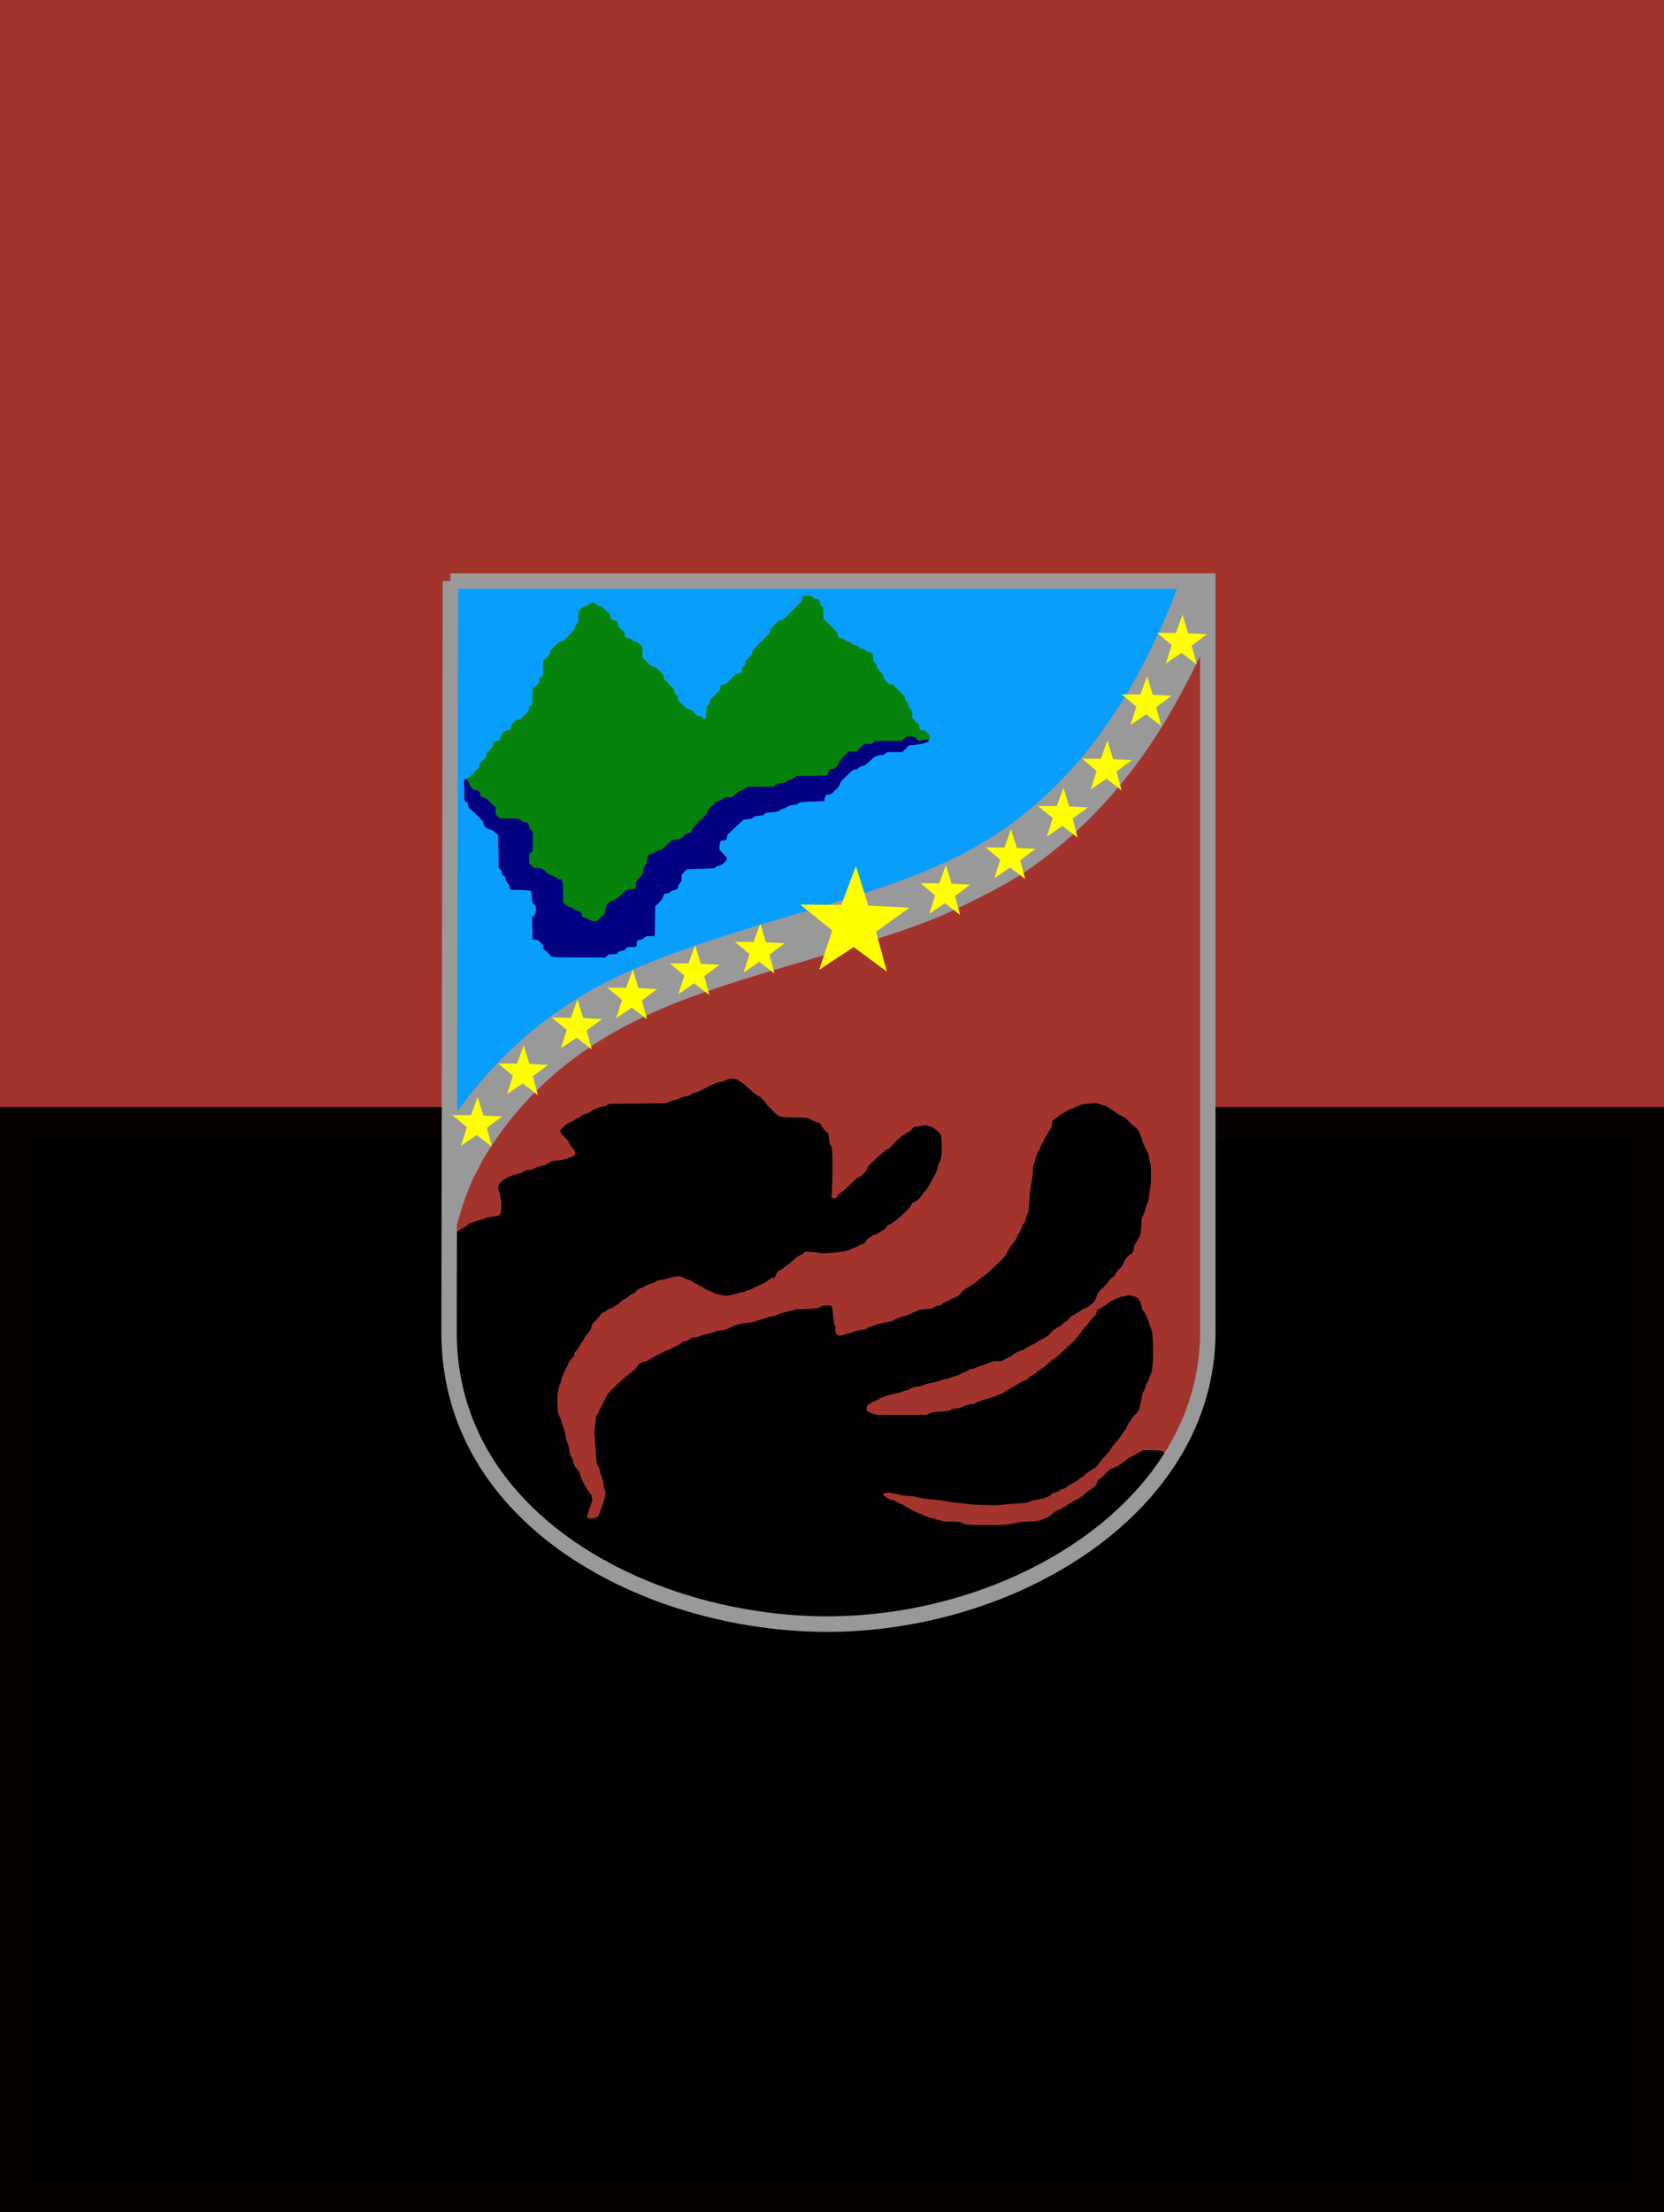 <?xml version="1.0" encoding="UTF-8" standalone="no"?>
<!-- Created with Inkscape (http://www.inkscape.org/) -->

<svg
   xmlns:dc="http://purl.org/dc/elements/1.1/"
   xmlns:cc="http://creativecommons.org/ns#"
   xmlns:rdf="http://www.w3.org/1999/02/22-rdf-syntax-ns#"
   xmlns:svg="http://www.w3.org/2000/svg"
   xmlns="http://www.w3.org/2000/svg"
   xmlns:sodipodi="http://sodipodi.sourceforge.net/DTD/sodipodi-0.dtd"
   xmlns:inkscape="http://www.inkscape.org/namespaces/inkscape"
   id="svg2"
   version="1.1"
   inkscape:version="0.48.1 "
   width="1691"
   height="2247"
   sodipodi:docname="Flag of Zajas Municipality.svg">
  <rect width="100%" height="100%" fill="#333333" stroke="none"/>
  <defs
     id="defs6" />
  <sodipodi:namedview
     pagecolor="#ffffff"
     bordercolor="#666666"
     borderopacity="1"
     objecttolerance="10"
     gridtolerance="10"
     guidetolerance="10"
     inkscape:pageopacity="0"
     inkscape:pageshadow="2"
     inkscape:window-width="459"
     inkscape:window-height="485"
     id="namedview4"
     showgrid="false"
     inkscape:zoom="0.080529199"
     inkscape:cx="825.46156"
     inkscape:cy="1142.0763"
     inkscape:window-x="175"
     inkscape:window-y="175"
     inkscape:window-maximized="0"
     inkscape:current-layer="svg2">
    <sodipodi:guide
       position="0,0"
       orientation="0,1691"
       id="guide3003" />
    <sodipodi:guide
       position="1691,0"
       orientation="-2247,0"
       id="guide3005" />
    <sodipodi:guide
       position="1691,2247"
       orientation="0,-1691"
       id="guide3007" />
    <sodipodi:guide
       position="0,2247"
       orientation="2247,0"
       id="guide3009" />
  </sodipodi:namedview>
  <rect
     style="fill:#a2342d;fill-opacity:1;fill-rule:evenodd;stroke:#a2342d;stroke-width:33.147;stroke-linecap:square;stroke-linejoin:miter;stroke-miterlimit:4;stroke-opacity:1;stroke-dasharray:none;stroke-dashoffset:0"
     id="rect3015"
     width="1658.156"
     height="1109.92"
     x="16.422"
     y="16.334" />
  <rect
     style="fill:#000000;fill-opacity:1;fill-rule:evenodd;stroke:#070100;stroke-width:32.849;stroke-linecap:square;stroke-linejoin:miter;stroke-miterlimit:4;stroke-opacity:1;stroke-dasharray:none;stroke-dashoffset:0"
     id="rect3015-7"
     width="1658.441"
     height="1089.886"
     x="16.374"
     y="1140.972" />
  <g
     id="g3996"
     transform="matrix(0.486,0,0,0.493,430.841,555.24)">
    <g
       transform="matrix(1,0,0,0.995,0,0.299)"
       id="g3973">
      <path
         style="fill:#099dfc;fill-opacity:1;stroke:none"
         id="path3201-4"
         d="m 55.744,69.565 1583.665,0 0,1552.304 c 0,360.884 -406.928,606.099 -801.986,603.384 C 468.725,2222.72 52.169,2010.799 52.885,1621.869 L 55.744,69.565 z"
         inkscape:connector-curvature="0" />
      <path
         style="color:#000000;fill:#a2342d;fill-opacity:1;fill-rule:nonzero;stroke:#a2342d;stroke-width:33.9;stroke-miterlimit:4;stroke-opacity:1;stroke-dasharray:none;marker:none;visibility:visible;display:inline;overflow:visible;enable-background:accumulate"
         d="m 1096.301,2016.134 c -35.764,-6.011 -128.284,-43.608 -128.284,-52.131 0,-1.722 34.259,2.117 76.131,8.533 91.724,14.054 193.095,16.17 231.29,4.827 64.384,-19.12 123.494,-58.458 160.453,-106.783 53.289,-69.677 61.358,-81.966 65.819,-100.243 2.511,-10.288 9.477,-32.185 15.481,-48.659 15.172,-41.633 12.563,-87.754 -7.566,-133.747 -16.739,-38.247 -25.768,-43.548 -57.819,-33.945 -20.699,6.202 -39.05,22.591 -86.006,76.813 -31.151,35.971 -88.674,82.003 -133.197,106.59 -34.778,19.205 -96.695,40.553 -143.964,49.636 -45.152,8.677 -153.421,9.558 -158.531,1.29 -5.796,-9.379 11.532,-18.195 72.566,-36.922 31.734,-9.737 81.287,-25.678 110.117,-35.426 28.83,-9.748 61.404,-20.058 72.387,-22.913 22.573,-5.868 108.149,-47.328 121.243,-58.739 20.005,-17.435 64.665,-49.35 79.692,-56.95 8.924,-4.513 16.225,-10.364 16.225,-13.002 0,-2.638 11.794,-18.941 26.209,-36.228 57.027,-68.389 67.259,-85.173 73.748,-120.965 1.991,-10.983 7.273,-33.358 11.738,-49.723 10.886,-39.903 10.222,-71.644 -2.273,-108.736 -13.988,-41.523 -24.466,-54.892 -59.886,-76.408 -42.463,-25.795 -61.935,-27.328 -101.252,-7.972 -30.77,15.148 -32.259,16.793 -53.08,58.626 -18.265,36.698 -22.756,52.173 -30.473,105.014 -13.58,92.987 -40.293,136.774 -120.014,196.726 -47.611,35.804 -58.777,41.742 -97.24,51.709 -16.547,4.288 -41.158,12.091 -54.693,17.341 -32.632,12.658 -112.239,35.717 -123.031,35.638 -6.464,-0.05 -9.356,-6.027 -11.791,-24.385 -4.942,-37.255 -4.989,-37.284 -50.105,-30.923 -38.253,5.393 -58.148,10.332 -193.841,48.114 -117.898,32.827 -214.347,93.071 -246.47,153.95 -11.869,22.495 -13.34,30.567 -12.811,70.34 0.408,30.737 4.077,56.255 11.616,80.784 l 11.019,35.855 -10.087,22.803 c -6.003,13.572 -13.369,22.803 -18.192,22.803 -5.319,0 -7.268,-3.003 -5.669,-8.736 1.34,-4.805 3.782,-13.454 5.427,-19.22 1.992,-6.981 -4.367,-24.492 -19.034,-52.418 -25.967,-49.44 -50.612,-131.747 -49.679,-165.911 0.734,-26.878 17.415,-64.274 53.373,-119.652 29.806,-45.904 34.119,-50.171 82.977,-82.092 44.282,-28.932 84.864,-46.205 108.511,-46.186 7.619,0.01 27.114,7.001 43.323,15.544 41.623,21.94 55.59,25.079 82.387,18.519 27.009,-6.612 81.284,-32.655 86.433,-41.473 1.977,-3.385 15.562,-14.398 30.189,-24.472 25.121,-17.302 29.071,-18.398 71.288,-19.781 45.901,-1.504 51.842,-3.518 102.414,-34.723 50.592,-31.217 107.344,-88.232 125.213,-125.793 18.11,-38.068 19.915,-80.696 4.025,-95.076 -25.157,-22.767 -58.346,-6.739 -130.068,62.812 -44.719,43.365 -80.834,74.698 -86.101,74.698 -1.772,0 -2.667,-24.15 -1.991,-53.666 1.054,-46.005 -0.243,-56.516 -9.088,-73.635 -12.999,-25.158 -36.207,-37.423 -70.83,-37.434 -24.721,-0.01 -27.924,-1.542 -54.914,-26.304 -42.465,-38.96 -63.206,-53.578 -76.021,-53.578 -6.309,0 -29.685,7.793 -51.947,17.317 -71.525,30.602 -80.235,32.604 -141.84,32.604 -62.904,0 -76.352,3.214 -125.312,29.953 -43.33,23.664 -46.259,29.456 -26.356,52.124 8.747,9.963 15.904,20.196 15.904,22.74 0,2.544 -9.548,7.169 -21.217,10.278 -30.061,8.008 -119.61,39.12 -128.549,44.662 -5.445,3.376 -7.488,13.737 -7.488,37.963 l 0,33.32 -29.953,8.287 c -16.474,4.558 -36.131,12.364 -43.682,17.347 -7.551,4.983 -13.728,6.977 -13.728,4.431 0,-10.495 29.581,-90.989 43.668,-118.827 23.464,-46.368 67.827,-105.527 115.288,-153.738 42.812,-43.488 109.89,-98.367 120.233,-98.367 2.95,0 5.364,-1.73 5.364,-3.844 0,-5.463 104.577,-62.977 108.101,-59.452 1.603,1.603 6.001,-0.171 9.773,-3.943 10.084,-10.084 111.583,-48.719 119.754,-45.584 3.844,1.475 6.989,0.589 6.989,-1.969 0,-5.526 124.049,-46.013 129.901,-42.396 2.219,1.372 4.788,0.698 5.709,-1.496 1.428,-3.401 86.573,-31.018 95.632,-31.018 1.729,0 1.008,5.616 -1.602,12.48 -6.669,17.54 0.284,16.05 34.945,-7.488 16.173,-10.983 31.81,-19.969 34.75,-19.969 2.94,0 19.328,10.175 36.419,22.611 17.091,12.436 31.791,20.458 32.669,17.826 0.877,-2.632 -1.909,-16.584 -6.192,-31.005 -4.283,-14.421 -7.787,-27.874 -7.787,-29.896 0,-2.022 18.533,-9.75 41.185,-17.173 22.652,-7.423 57.525,-20.195 77.495,-28.381 29.315,-12.017 37.73,-13.706 43.682,-8.767 6.083,5.048 7.372,4.372 7.372,-3.872 0,-6.3 5.309,-12.189 14.372,-15.943 7.905,-3.274 35.86,-17.825 62.123,-32.336 33.522,-18.522 49.321,-24.812 53.022,-21.111 3.701,3.701 5.272,2.32 5.272,-4.635 0,-5.676 6.29,-13.622 14.73,-18.608 8.102,-4.786 29.729,-20.995 48.06,-36.022 18.332,-15.026 36.414,-27.32 40.184,-27.32 3.769,0 6.854,-2.662 6.854,-5.915 0,-9.181 83.197,-91.989 90.108,-89.685 3.373,1.125 4.652,-0.352 2.842,-3.282 -1.811,-2.93 14.325,-29.617 35.858,-59.306 36.615,-50.484 82.965,-126.085 112.671,-183.776 l 12.853,-24.961 -1.445,728.858 c -1.575,794.411 0.198,745.729 -30,823.906 -7.383,19.112 -19.554,45.917 -27.047,59.567 -13.617,24.806 -13.636,24.817 -37.102,23.35 -20.054,-1.254 -28.789,1.641 -59.906,19.851 -20.036,11.725 -48.996,33.792 -64.357,49.036 -41.291,40.978 -102.929,73.943 -149.579,79.997 -49.717,6.452 -108.552,5.532 -155.984,-2.44 l 0,0 z"
         id="path3971"
         inkscape:connector-curvature="0" />
      <path
         style="fill:#06830a;stroke:none"
         d="m 802.003,101.214 c -9.288,0 -11.125,1.134 -11.125,6.875 0,3.325 -0.846,4.564 -7.75,11.438 -4.263,4.243 -8.268,8.224 -8.906,8.813 -1.283,1.182 -5.521,5.404 -7.25,7.219 -0.609,0.639 -4.643,4.644 -8.969,8.906 -6.932,6.83 -8.328,7.75 -11.563,7.75 -3.282,0 -4.649,0.979 -13.094,9.25 -8.598,8.421 -9.469,9.586 -9.469,13 -0.002,2.341 -0.693,4.408 -1.844,5.5 -1.014,0.963 -4.389,4.149 -7.5,7.094 -3.111,2.945 -5.656,5.765 -5.656,6.25 0,0.485 -1.8,2.075 -4,3.531 -2.2,1.456 -4,3.248 -4,3.969 0,0.721 -1.35,2.088 -3,3.062 -1.65,0.975 -3,2.054 -3,2.375 0,0.321 -1.8,2.429 -4,4.719 -3.136,3.264 -4,4.932 -4,7.719 0,3.108 -0.944,4.486 -7.5,10.875 -6.94,6.762 -7.5,7.621 -7.5,11.438 0,3.539 -0.497,4.491 -3.5,6.781 -3.046,2.323 -3.5,3.25 -3.5,7 0,5.45 -1.897,7.438 -7.125,7.438 -3.272,0 -4.729,0.688 -7.906,3.75 -5.087,4.903 -4.883,4.684 -12.438,12.438 -6.032,6.191 -6.815,6.678 -10.688,6.625 -4.968,-0.069 -6.813,1.86 -6.844,7.125 -0.018,2.932 -0.981,4.531 -5.375,9.062 -2.933,3.025 -6.176,6.253 -7.219,7.188 -1.043,0.935 -2.356,2.191 -2.906,2.781 -0.55,0.59 -2.238,2.164 -3.75,3.5 -2.139,1.89 -2.75,3.32 -2.75,6.438 0,3.721 -2.742,8.094 -5.094,8.094 -1.681,0 -2.945,7.338 -2.719,15.781 0.332,12.371 -2.38,15.613 -7.531,9.031 -2.139,-2.734 -3.188,-3.206 -7.281,-3.344 -3.491,-0.118 -5.051,-0.683 -5.813,-2.031 -0.574,-1.015 -2.09,-2.748 -3.375,-3.875 -1.284,-1.127 -3.747,-3.525 -5.437,-5.312 -2.467,-2.608 -3.836,-3.25 -7.031,-3.25 -3.608,0 -4.609,-0.638 -10.594,-6.812 -3.634,-3.749 -7.863,-7.635 -9.375,-8.625 -2.367,-1.548 -2.75,-2.442 -2.75,-6.562 0,-4.296 -0.364,-5.096 -3.594,-7.688 -3.053,-2.449 -3.583,-3.486 -3.562,-6.844 0.022,-3.629 -0.601,-4.568 -7.406,-11.094 -4.083,-3.916 -7.437,-7.611 -7.437,-8.219 0,-0.608 -1.335,-1.78 -2.969,-2.625 -3.64,-1.882 -4.934,-4.161 -4.812,-8.438 0.081,-2.835 -1.096,-4.45 -8.812,-12.156 -8.083,-8.072 -9.242,-8.891 -12.719,-8.906 -3.496,-0.015 -4.649,-0.84 -13.25,-9.469 l -9.437,-9.469 0,-10.969 0,-11 -5.063,-4.812 c -3.82,-3.632 -6.31,-5.11 -10.156,-6 -3.686,-0.853 -5.764,-2.032 -7.5,-4.25 -2.026,-2.589 -3.108,-3.062 -6.781,-3.062 -5.488,0 -7.5,-1.917 -7.5,-7.125 0,-2.886 -0.655,-4.624 -2.438,-6.406 -1.35,-1.35 -2.925,-2.469 -3.5,-2.469 -0.575,0 -1.062,-0.522 -1.062,-1.156 0,-0.634 -1.8,-2.813 -4,-4.844 -3.326,-3.07 -4,-4.32 -4,-7.5 0,-5.157 -2.263,-7.5 -7.313,-7.5 -5.343,0 -7.687,-2.21 -7.687,-7.281 0,-3.704 -0.601,-4.572 -9.219,-12.844 -7.172,-6.884 -9.903,-8.875 -12.094,-8.875 -3.528,0 -5.664,-1.133 -9.625,-5.094 -2.745,-2.745 -3.568,-3.022 -6.844,-2.438 -2.356,0.42 -4.933,1.914 -7.031,4.094 -2.63,2.732 -4.091,3.438 -7.094,3.438 -3.232,0 -4.576,0.775 -9.25,5.375 l -5.469,5.406 -0.188,11.344 c -0.181,11.365 -0.169,11.391 -3.25,14.031 -2.284,1.957 -3.216,3.767 -3.625,7 -0.478,3.779 -1.585,5.363 -8.187,12.062 -4.19,4.251 -8.222,8.301 -8.969,9 -0.747,0.699 -3.016,2.969 -5.031,5.031 -2.95,3.018 -4.381,3.75 -7.406,3.75 -3.412,0 -4.654,0.886 -13.25,9.469 -8.468,8.454 -9.469,9.831 -9.469,13.062 0,3.105 -0.818,4.399 -5.906,9.281 -3.257,3.125 -6.632,6.26 -7.5,6.969 -1.313,1.073 -1.594,3.892 -1.594,16.656 l 0,15.312 -3.5,2.688 c -3.076,2.346 -3.5,3.215 -3.5,7.125 0,2.98 -0.578,4.962 -1.75,6 -0.963,0.853 -4.225,3.866 -7.25,6.719 l -5.5,5.188 -0.5,15.844 c -0.455,14.406 -0.682,15.993 -2.5,17.25 -3.907,2.7 -4.5,3.54 -4.5,6.531 0,4.331 -1.044,5.888 -10.563,15.406 -7.648,7.648 -8.896,8.5 -12.25,8.5 -4.045,0 -8.187,2.273 -8.187,4.5 0,0.764 -1.238,1.996 -2.75,2.719 -2.022,0.966 -2.958,2.348 -3.563,5.281 -1.862,9.05 -1.805,8.977 -7.062,9.312 -4.287,0.274 -5.39,0.859 -9.781,5.25 -4.15,4.15 -5.076,5.796 -5.75,10.062 -0.931,5.887 -2.027,6.854 -7.781,6.875 -5.003,0.018 -7.312,2.534 -7.312,8 0,3.102 -0.907,4.416 -7.188,10.406 -6.738,6.427 -7.193,7.129 -7.375,11.438 -0.134,3.191 -0.745,4.913 -1.969,5.625 -0.97,0.564 -4.149,3.471 -7.094,6.469 -4.887,4.974 -5.924,7.094 -5.406,10.906 0.266,1.956 -2.767,6.156 -4.438,6.156 -0.793,0 -1.92,0.885 -2.5,1.969 -1.464,2.736 -12.833,14.031 -14.125,14.031 -0.689,0 -9.292,3.331 -8.827,6.085 1.091,6.458 9.841,10.102 9.889,26.196 l 0.031,14.781 2.75,1.031 c 3.629,1.38 4.232,2.531 4.25,8.125 0.013,4.225 0.332,4.902 3,6.281 1.64,0.848 3.654,2.83 4.469,4.406 0.815,1.576 2.573,3.134 3.906,3.469 1.464,0.367 2.659,1.579 3.031,3.062 0.339,1.351 1.839,3.06 3.344,3.781 1.504,0.721 3.34,2.524 4.062,4.031 0.723,1.507 1.767,2.75 2.313,2.75 0.545,0 2.088,1.119 3.437,2.469 1.882,1.882 2.438,3.503 2.438,6.969 0,3.941 0.367,4.704 2.812,5.969 1.543,0.798 3.324,2.615 3.969,4.031 1.018,2.235 1.827,2.566 5.969,2.594 5.362,0.036 7.703,1.407 9.187,5.312 0.632,1.663 1.786,2.656 3.031,2.656 1.209,0 2.595,1.189 3.531,3 1.31,2.535 1.539,7.872 1.437,34.75 -0.066,17.466 -0.084,32.498 -0.031,33.406 0.053,0.909 1.414,2.124 3.031,2.688 2.989,1.042 3.591,2.489 4.313,10.656 0.184,2.094 0.85,3.104 2.25,3.344 3.021,0.518 4.5,3.076 4.5,7.812 0,2.348 0.562,4.741 1.25,5.312 0.687,0.572 2.365,1.872 3.719,2.906 1.903,1.454 2.583,3.097 3,7.25 l 0.531,5.375 20.219,0.5 c 14.646,0.362 20.559,0.873 21.5,1.812 0.867,0.866 1.447,5.488 1.781,13.969 l 0.5,12.688 2.812,1.344 c 3.863,1.847 4.966,5.368 4.469,14.375 -0.445,8.052 -1.531,10.397 -5.5,11.906 l -2.312,0.875 0.281,22.781 0.25,22.75 5.906,0.531 c 4.371,0.388 6.191,1.009 7,2.406 1.182,2.041 2.859,3.715 6.344,6.375 1.645,1.256 2.261,2.86 2.406,6.188 0.263,6.022 0.595,6.716 3.469,7.438 1.354,0.34 2.975,1.737 3.594,3.094 0.618,1.357 2.599,3.353 4.438,4.438 2.047,1.208 3.344,2.754 3.344,4 0,1.119 0.112,2.125 0.25,2.25 0.137,0.125 23.65,0.463 52.25,0.75 28.6,0.287 52.787,0.182 53.75,-0.25 0.962,-0.432 1.75,-1.426 1.75,-2.219 0,-3.206 4.684,-4.795 12.687,-4.281 l 7.594,0.5 1.094,-2.844 c 0.593,-1.572 1.639,-2.875 2.344,-2.875 0.704,0 1.281,-0.415 1.281,-0.938 0,-0.523 2.59,-1.085 5.75,-1.25 5.489,-0.287 5.766,-0.437 6.25,-3.25 0.278,-1.619 0.95,-2.903 1.5,-2.844 0.55,0.059 1.576,-0.347 2.25,-0.906 0.696,-0.577 4.803,-0.856 9.5,-0.656 l 8.25,0.344 0.312,-6.5 c 0.166,-3.575 0.716,-6.903 1.219,-7.406 0.503,-0.503 3.434,-1.121 6.5,-1.375 4.935,-0.409 5.728,-0.794 7.062,-3.375 2.006,-3.88 5.636,-5.128 12.906,-4.406 3.3,0.328 6.609,0.201 7.344,-0.281 1.069,-0.702 1.32,-6.668 1.219,-29.844 -0.078,-17.85 0.269,-30.011 0.906,-31.688 0.613,-1.611 2.224,-3.142 3.969,-3.75 1.791,-0.624 3.062,-1.85 3.25,-3.125 0.17,-1.154 1.639,-2.829 3.25,-3.719 2.413,-1.332 3.12,-2.623 4.063,-7.344 0.629,-3.152 1.667,-6.229 2.281,-6.844 0.615,-0.614 3.394,-1.357 6.188,-1.625 4.296,-0.413 5.357,-0.912 6.812,-3.375 1.804,-3.053 3.155,-3.625 9.719,-4.062 l 4,-0.281 0.5,-5.469 c 0.439,-4.822 0.901,-5.73 3.687,-7.5 3.793,-2.409 4.468,-4.415 3.719,-11.031 -0.696,-6.143 0.745,-10.227 4.094,-11.5 1.395,-0.53 2.955,-2.055 3.469,-3.406 0.514,-1.351 1.847,-2.948 2.938,-3.531 1.254,-0.671 11.705,-1.062 28.5,-1.062 l 26.562,0 1.469,-2.875 c 1.774,-3.43 3.296,-4.125 9.094,-4.125 4.013,0 4.538,-0.287 6.062,-3.5 0.913,-1.925 2.156,-3.492 2.781,-3.5 2.068,-0.028 3.684,-1.609 4.156,-4.062 0.696,-3.615 -0.348,-5.791 -3.531,-7.438 -1.572,-0.813 -3.13,-2.34 -3.469,-3.406 -0.338,-1.066 -2.089,-2.834 -3.906,-3.906 -3.92,-2.313 -4.582,-5.15 -3.688,-16.031 0.715,-8.693 2.07,-10.156 9.281,-10.156 2.645,0 4.833,-0.338 4.875,-0.75 0.042,-0.412 0.28,-2.775 0.531,-5.25 0.629,-6.186 0.964,-6.893 3.875,-8 1.399,-0.532 2.994,-2.119 3.531,-3.531 0.555,-1.459 2.24,-3.013 3.906,-3.594 1.8,-0.627 3.316,-2.087 3.906,-3.781 0.574,-1.646 2.208,-3.263 4.062,-4.031 1.734,-0.718 3.094,-2.033 3.094,-2.969 0,-2.212 1.944,-4.094 4.25,-4.094 1.157,0 2.4,-1.267 3.281,-3.375 1.664,-3.981 3.424,-4.575 13.219,-4.594 6.786,-0.013 7.325,-0.199 8.969,-2.781 2.571,-4.041 3.045,-4.217 11.781,-4.25 8.746,-0.034 9.916,-0.411 10.937,-3.688 0.933,-2.989 2.759,-3.421 16.281,-3.719 8.789,-0.193 11.783,-0.599 12.125,-1.625 1.18,-3.541 5.094,-5.969 9.594,-5.969 4.006,0 4.694,-0.323 6.063,-2.969 1.782,-3.446 3.273,-3.936 13.5,-4.281 7.073,-0.239 7.574,-0.409 8.812,-3 0.722,-1.509 2.291,-2.945 3.5,-3.219 1.209,-0.274 12.313,-0.639 24.688,-0.781 l 22.5,-0.25 0.281,-3.5 c 0.696,-9.027 2.366,-11 9.281,-11 4.43,0 5.043,-0.273 6.438,-2.969 0.848,-1.641 2.89,-3.683 4.531,-4.531 1.641,-0.848 2.969,-2.233 2.969,-3.062 0,-0.829 1.575,-2.427 3.5,-3.562 3.165,-1.868 3.5,-2.509 3.5,-6.531 0,-3.388 0.599,-5.005 2.469,-6.875 1.35,-1.35 2.867,-2.469 3.375,-2.469 0.508,0 1.461,-1.304 2.125,-2.906 0.686,-1.656 2.219,-3.163 3.562,-3.5 1.3,-0.326 2.972,-1.819 3.688,-3.312 0.716,-1.493 2.378,-3.269 3.719,-3.938 1.341,-0.669 3.06,-2.377 3.813,-3.812 1.565,-2.986 4.878,-4.531 9.781,-4.531 2.504,0 3.711,-0.593 4.594,-2.25 1.903,-3.574 4.064,-4.685 9.094,-4.719 4.109,-0.028 4.858,-0.369 6,-2.75 0.718,-1.496 2.336,-3.233 3.625,-3.875 1.289,-0.642 3.209,-2.57 4.25,-4.281 1.041,-1.711 2.556,-3.125 3.375,-3.125 0.819,0 2.186,-1.335 3.031,-2.969 2.187,-4.23 4.324,-5.031 13.469,-5.031 7.513,0 8.16,-0.154 8.969,-2.281 1.731,-4.551 3.004,-4.877 19.938,-4.781 l 16,0.094 1.344,-2.75 c 0.727,-1.517 2.556,-3.357 4.094,-4.094 1.538,-0.737 3.259,-2.543 3.813,-4 0.554,-1.457 1.534,-2.991 2.187,-3.406 0.653,-0.415 6.655,-0.742 13.313,-0.75 11.514,-0.015 12.215,-0.153 14.781,-2.531 l 2.719,-2.5 26.938,0 c 25.615,0 27.037,-0.099 28.938,-2 1.274,-1.274 2,-3.319 2,-5.656 0,-3.163 -0.769,-4.408 -5.625,-9 -4.771,-4.512 -6.227,-5.344 -9.438,-5.344 -5.364,0 -7.401,-2.258 -6.969,-7.688 0.211,-2.647 -2.656,-7.312 -4.5,-7.312 -0.731,0 -2.15,-1.35 -3.125,-3 -0.975,-1.65 -2.016,-3 -2.344,-3 -0.328,0 -1.609,-0.91 -2.812,-2.031 -1.896,-1.766 -2.188,-3.107 -2.188,-9.969 0,-5.116 -0.443,-8.297 -1.25,-8.969 -0.688,-0.572 -2.278,-1.819 -3.531,-2.781 -1.6,-1.228 -2.529,-3.38 -3.125,-7.188 -0.542,-3.465 -1.523,-5.863 -2.719,-6.688 -3.848,-2.655 -4.375,-3.559 -4.375,-7.344 0,-3.57 -0.76,-4.618 -9.594,-13.438 -5.279,-5.27 -9.986,-9.594 -10.469,-9.594 -0.482,0 -1.584,-1.35 -2.438,-3 -1.375,-2.658 -2.047,-3 -6.031,-3 -4.128,0 -4.971,-0.471 -10.125,-5.625 -4.676,-4.676 -5.692,-6.314 -6.094,-9.875 -0.418,-3.705 -1.379,-5.165 -7.344,-10.969 -3.785,-3.683 -6.906,-7.515 -6.906,-8.5 0,-4.565 -1.418,-8.256 -3.531,-9.219 -3.25,-1.481 -4.469,-4.988 -4.469,-12.812 0,-5.993 -0.287,-7.085 -2.219,-8.438 -1.222,-0.856 -3.904,-1.562 -5.969,-1.562 -3.016,0 -4.378,-0.687 -6.937,-3.5 -2.61,-2.868 -3.898,-3.5 -7.125,-3.5 -3.034,0 -4.551,-0.661 -6.594,-2.844 -3.593,-3.841 -6.647,-5.333 -9.469,-4.625 -1.852,0.465 -3.026,-0.178 -5.531,-3.031 -2.564,-2.92 -4.204,-3.783 -8.344,-4.438 -3.216,-0.508 -5.631,-1.518 -6.437,-2.688 -2.668,-3.867 -3.534,-4.375 -7.563,-4.375 -5.479,0 -7.812,-2.167 -7.812,-7.312 0,-3.84 -0.618,-4.612 -15,-18.75 l -15,-14.75 0,-11.281 0,-11.25 -3.5,-3.219 c -2.683,-2.457 -3.5,-3.994 -3.5,-6.594 0,-5.316 -2.279,-7.753 -7.063,-7.562 -3.467,0.138 -4.476,-0.364 -7.406,-3.562 -3.381,-3.691 -3.477,-3.719 -11.406,-3.719 z"
         id="path2991"
         inkscape:connector-curvature="0"
         sodipodi:nodetypes="csccccsscccscscscscscsscscccsccssccscccsccssccsscsscccccsssscsscssssscscsccccccccsssscsccscccccscssccssssscccccscsccccccsccccscsccccscsscccscscccccccscccccccccccscscscccssscccccccsccsccccccsscccccscscsccsccscsccscccccscsscscscscscscccccscsscsssccsccsccsccscsccccccccccssssscssscsssscscscsscsssscscsscsccsscccccssscc" />
      <path
         inkscape:connector-curvature="0"
         id="path2989"
         d="m 792.133,2227.29 -2.834,-3.496 -24.864,0 -24.864,0 -2.433,2.251 c -0.897,-1.632 -2.951,-0.62 -4.074,-1.186 -1.196,-0.602 -8.424,-1.772 -20.247,-2.233 l -20.613,-0.803 -1.58,-2.876 c -0.869,-1.582 -2.353,-3.155 -3.299,-3.496 -0.945,-0.341 -7.162,-0.621 -13.814,-0.621 -12.038,0 -12.105,-0.013 -13.954,-2.747 -2.738,-4.049 -3.238,-4.213 -12.837,-4.23 -8.657,-0.015 -8.838,-0.066 -10.615,-2.996 -2.391,-3.942 -6.639,1.31 -17.2,0.662 -8.133,-0.499 -7.512,0.022 -8.648,-2.132 -1.905,-3.61 -3.366,-3.677 -12.774,-3.694 l -7.065,-3.627 -3.5,-0.687 -5.908,-1.891 c -1.607,-2.401 -11.645,17.452 -7.034,1.605 2.558,-8.791 -8.695,-1.688 -10.448,-4.353 -2.775,-4.216 -5.834,-1.632 -10.668,-1.632 -3.836,0 -4.838,-0.481 -7.282,-3.496 -2.57,-3.171 -3.326,-3.496 -8.123,-3.496 -4.92,0 -5.442,-0.244 -7.481,-3.496 -1.995,-3.182 -2.627,-3.496 -7.027,-3.496 -4.28,0 -5.285,-0.459 -8.755,-3.996 -3.487,-3.555 -5.265,0.821 -9.635,0.821 -4.339,0 -5.097,-0.336 -6.493,-2.876 -1.842,-3.351 -3.525,-4.117 -9.05,-4.117 -3.362,0 -4.505,-0.582 -6.867,-3.496 -2.409,-2.972 -3.472,-3.496 -7.096,-3.496 -4.974,0 -8.368,-1.446 -8.368,-3.565 0,-0.823 -1.672,-2.425 -3.715,-3.56 -2.043,-1.135 -4.919,2.75 -4.919,2.255 0,-2.47 -6.452,-6.1 -10.976,-6.1 -4.15,0 -5.066,-0.424 -7.557,-3.496 -2.395,-2.955 -3.483,-3.496 -7.024,-3.496 -4.786,0 -8.296,-1.445 -8.296,-3.416 0,-2.183 -4.909,-4.575 -9.39,-4.575 -3.504,0 -4.603,-0.549 -6.991,-3.496 -2.552,-3.148 -12.366,-7.044 -17.003,-7.044 -4.759,0 -5.315,-0.265 -7.341,-3.496 -1.206,-1.923 -2.914,-3.496 -3.796,-3.496 -0.882,0 -2.439,-1.236 -3.46,-2.747 -1.021,-1.511 -2.562,-3.158 -3.425,-3.659 -0.862,-0.502 -11.33,-2.523 -17.839,-8.751 -11.698,-11.194 -12.907,-7.177 -17.757,-7.177 -4.294,0 -5.097,-0.347 -6.436,-2.783 -0.841,-1.53 -2.711,-3.378 -4.156,-4.106 -1.445,-0.728 -3.26,-2.436 -4.034,-3.796 -0.773,-1.36 -2.703,-3.104 -4.288,-3.875 -1.585,-0.771 -3.188,-2.311 -3.563,-3.422 -0.375,-1.111 -2.08,-2.701 -3.79,-3.533 -1.71,-0.832 -2.92,-2.987 -3.109,-2.486 -2.207,5.825 -4.587,-4.229 -8.657,-4.969 -4.028,-0.732 -4.966,-0.538 -12.143,-7.492 -4.253,-4.12 -8.119,-7.495 -8.592,-7.498 -0.473,0 -1.674,-1.352 -2.669,-2.997 -0.995,-1.645 -3.016,-3.508 -4.491,-4.141 -1.475,-0.633 -14.484,-6.16 -14.839,-7.213 -0.355,-1.053 -2.089,-2.741 -3.854,-3.751 -1.764,-1.01 -3.766,-2.889 -4.448,-4.176 -0.682,-1.287 -19.771,-14.321 -21.325,-15.023 -1.554,-0.701 -3.117,-2.14 -3.474,-3.197 -0.357,-1.057 -2.213,-2.832 -4.127,-3.945 -1.913,-1.113 -4.028,-3.158 -4.699,-4.545 -0.672,-1.387 -1.937,-2.522 -2.812,-2.522 -0.875,0 -2.426,-1.236 -3.447,-2.747 -1.021,-1.511 -2.346,-3.053 -2.944,-3.428 -4.431,-2.775 -5.225,-3.858 -5.455,-7.436 -0.137,-2.128 -0.285,-4.447 -0.329,-5.152 -0.045,-0.705 -1.677,-2.169 -3.628,-3.252 -1.951,-1.083 -4.072,-3.052 -4.712,-4.375 -0.641,-1.323 -2.046,-2.668 -3.123,-2.99 -1.077,-0.322 -2.748,-1.843 -3.713,-3.38 -0.965,-1.538 -2.927,-3.385 -4.359,-4.107 -1.432,-0.721 -3.237,-2.424 -4.01,-3.784 -0.773,-1.36 -2.737,-3.12 -4.363,-3.911 -2.581,-1.256 -2.957,-2.02 -2.957,-6.007 0,-3.822 -0.538,-5.041 -3.297,-7.466 -1.813,-1.594 -3.724,-2.898 -4.246,-2.898 -0.522,0 -0.949,-0.689 -0.949,-1.532 0,-0.843 -1.651,-2.449 -3.668,-3.569 -2.018,-1.12 -3.962,-2.908 -4.321,-3.973 -0.359,-1.065 -2.018,-2.601 -3.687,-3.413 -1.669,-0.812 4.274,-1.724 3.91,-2.802 -0.363,-1.077 -2.308,-2.917 -4.321,-4.088 -2.013,-1.171 -3.661,-2.574 -3.661,-3.118 0,-1.278 -2.079,-3.216 -5.064,-4.719 -1.911,-0.962 -2.367,-2.06 -2.367,-5.697 0,-4.485 -0.732,-5.583 -6.799,-10.198 -1.087,-0.827 -1.693,-2.865 -1.693,-5.693 0,-3.86 -0.459,-4.735 -3.715,-7.072 -3.183,-2.285 -3.715,-3.255 -3.715,-6.769 0,-3.805 -0.577,-4.62 -7.961,-11.238 -6.988,-6.263 -7.961,-7.57 -7.961,-10.681 0,-4.941 5.168,-4.651 1.646,-6.365 -2.602,-1.266 -3.056,-2.087 -3.056,-5.523 0,-5.09 -1.351,-7.473 -5.339,-9.414 -2.849,-1.386 -3.153,-2.009 -3.153,-6.453 0,-4.447 -0.356,-5.174 -3.715,-7.585 -3.173,-2.278 -3.72,-3.269 -3.749,-6.793 -0.037,-4.513 -1.113,-6.244 -5.539,-8.909 -2.365,-1.424 -2.919,-2.496 -2.919,-5.648 0,-5.298 -0.799,-6.872 -4.375,-8.612 -2.733,-1.33 -3.056,-2.002 -3.056,-6.359 0,-4.399 1.528,-5.471 -1.942,-8.09 -3.188,-2.406 -1.059,-0.173 -1.387,-3.853 -0.321,-3.601 2.071,-2.468 -0.95,-4.9 -3.614,-2.909 1.03,-2.89 1.03,-9.84 1.05e-4,-8.707 3.333,-12.833 -0.572,-14.733 -2.986,-1.453 -3.374,-5.477 -3.407,-13.505 -0.036,-8.673 3.821,-7.497 -1.103,-10.462 -12.737,-13.427 5.261,-29.66 -4.82,-13.838 l -1.497,-9.638 c -3.678,-2.64 -0.547,-10.348 -0.547,-17.953 0,-8.131 3.813,-12.686 -1.137,-15.571 -2.914,-1.698 -1.335,-7.742 -1.351,-19.436 -0.011,-6.443 1.479,-15.802 0.983,-16.539 -0.496,-0.737 2.395,-7.26 1.003,-7.913 -2.524,-1.183 -2.533,-1.247 -2.791,-20.637 l -0.26,-19.45 -3.834,-3.086 c -3.529,-2.84 1.535,-3.239 1.329,-8.673 -0.255,-6.727 -4.273,-14.212 -2.151,-17.259 0.795,-1.142 2.447,-4.97 3.671,-8.505 1.224,-3.536 3.247,-7.466 4.495,-8.733 3.079,-3.125 0.587,-11.139 0.602,-44.644 0.012,-25.988 2.838,-30.407 0.018,-40.663 -1.228,-4.465 -1.125,-5.018 2.045,-10.988 3.906,-7.356 10.826,-14.065 16.162,-15.667 2.074,-0.623 6.988,-3.82 10.92,-7.104 3.932,-3.284 8.362,-6.258 9.846,-6.608 1.484,-0.35 4.929,-1.649 7.657,-2.886 2.727,-1.237 7.825,-2.807 11.328,-3.49 3.503,-0.683 8.567,-2.322 11.253,-3.643 3.06,-1.505 8.043,-2.741 13.342,-3.31 14.783,-1.587 18.524,-2.809 20.39,-6.662 2.098,-4.333 2.585,-24.194 0.732,-29.836 -0.902,-2.747 -1.646,-6.478 -1.652,-8.291 -0.011,-1.813 -0.702,-4.552 -1.545,-6.087 -0.843,-1.535 -1.851,-5.042 -2.239,-7.794 -0.831,-5.897 0.144,-8.01 6.829,-14.798 5.666,-5.754 21.35,-13.042 32.479,-15.093 4.955,-0.913 8.938,-2.4 12.036,-4.494 3.552,-2.401 6.276,-3.305 11.702,-3.886 4.948,-0.53 9.764,-1.992 16.038,-4.869 6.14,-2.816 10.366,-4.112 13.404,-4.112 2.741,0 4.967,-0.601 5.823,-1.571 0.762,-0.864 3.329,-2.49 5.703,-3.613 2.374,-1.123 5.167,-2.745 6.206,-3.605 1.319,-1.092 5.32,-1.777 13.269,-2.272 9.445,-0.588 13.046,-1.322 21.176,-4.314 5.388,-1.983 10.201,-3.605 10.695,-3.605 0.495,0 1.938,-1.04 3.207,-2.312 3.509,-3.515 3.093,-8.675 -1.032,-12.816 -5.115,-5.134 -10.46,-12.836 -10.46,-15.074 0,-1.161 -3.579,-5.459 -8.492,-10.195 -7.79,-7.511 -8.492,-8.522 -8.492,-12.24 0,-3.599 0.552,-4.487 4.92,-7.923 2.706,-2.128 5.93,-4.784 7.165,-5.9 3.034,-2.744 7.702,-5.461 9.384,-5.461 0.757,0 4.58,-2.023 8.496,-4.495 3.916,-2.472 7.71,-4.495 8.43,-4.495 0.72,0 2.766,-1.293 4.545,-2.873 1.869,-1.66 6.361,-3.805 10.637,-5.08 4.643,-1.384 8.898,-3.478 11.414,-5.617 2.207,-1.876 4.528,-3.411 5.158,-3.411 0.63,0 4.411,-1.349 8.402,-2.997 3.991,-1.648 8.806,-2.997 10.7,-2.997 1.894,0 5.636,-1.22 8.314,-2.711 l 4.87,-2.711 58.914,-0.545 58.914,-0.545 7.431,-3.118 c 4.087,-1.715 9.341,-3.436 11.677,-3.825 2.335,-0.389 7.497,-2.24 11.47,-4.114 4.624,-2.181 8.756,-3.407 11.481,-3.407 4.594,0 7.964,-1.254 10.487,-3.903 0.876,-0.919 4.458,-2.484 7.961,-3.478 3.503,-0.994 7.086,-2.201 7.961,-2.682 0.876,-0.481 5.294,-2.532 9.819,-4.557 4.525,-2.025 8.227,-4.011 8.227,-4.414 0,-0.402 3.224,-1.942 7.165,-3.421 3.941,-1.479 8.62,-3.529 10.399,-4.557 1.778,-1.028 5.361,-2.153 7.961,-2.501 6.56,-0.879 11.686,-2.451 14.812,-4.545 2.753,-1.843 6.201,-2.296 15.62,-2.049 4.419,0.116 6.24,0.716 9.023,2.976 1.918,1.557 5.159,3.692 7.202,4.745 2.043,1.053 9.592,7.308 16.774,13.901 8.953,8.218 14.709,12.675 18.305,14.176 3.214,1.341 5.722,3.172 6.475,4.726 0.676,1.395 2.121,2.804 3.212,3.129 1.091,0.326 3.162,2.78 4.601,5.453 2.625,4.874 21.813,24.154 27.291,27.421 4.041,2.41 14.222,3.407 36.393,3.565 21.505,0.153 27.212,0.843 30.575,3.691 1.283,1.086 6.246,3.261 11.03,4.832 8.598,2.824 8.732,2.921 11.645,8.388 1.621,3.042 5.638,8.003 8.927,11.025 l 5.98,5.494 1.129,10.745 c 0.952,9.063 1.539,11.204 3.75,13.677 2.574,2.878 2.634,3.355 3.303,26.214 0.692,23.625 -0.611,75.451 -1.995,79.365 -0.641,1.814 -0.183,2.319 3,3.308 4.788,1.487 7.382,0.278 10.154,-4.733 1.13,-2.042 3.851,-4.836 6.047,-6.21 2.196,-1.373 4.999,-3.396 6.228,-4.495 1.229,-1.099 3.644,-3.164 5.367,-4.589 1.723,-1.425 4.125,-3.672 5.338,-4.995 1.213,-1.322 5.035,-4.971 8.492,-8.108 3.458,-3.138 7.242,-6.654 8.41,-7.815 1.168,-1.161 3.414,-2.354 4.992,-2.652 4.581,-0.864 15.361,-12.113 16.815,-17.547 1.065,-3.98 3.297,-6.443 18.524,-20.446 12.185,-11.205 19.075,-16.76 23.264,-18.754 4.03,-1.919 7.353,-4.543 10.292,-8.128 5.021,-6.124 15.006,-15.85 19.567,-19.059 6.667,-4.691 13.911,-9.027 16.242,-9.723 1.338,-0.4 4.118,-2.934 6.178,-5.633 3.307,-4.332 4.201,-4.908 7.627,-4.919 2.135,-0.01 6.508,-0.675 9.719,-1.486 7.297,-1.843 12.497,-1.843 15.923,0 1.46,0.785 4.033,1.444 5.718,1.463 3.613,0.042 17.702,11.31 20.494,16.391 1.335,2.43 1.811,7.106 2.149,21.102 0.504,20.916 -0.491,28.253 -4.953,36.516 -1.828,3.386 -3.239,7.563 -3.239,9.589 0,3.875 -6.209,17.939 -10.079,22.831 -1.308,1.654 -2.708,4.418 -3.111,6.143 -0.403,1.725 -2.854,6.114 -5.448,9.753 -2.594,3.639 -4.716,7.052 -4.716,7.585 0,0.532 -1.454,2.186 -3.23,3.676 -1.777,1.49 -4.667,5.071 -6.422,7.958 -3.756,6.178 -11.31,12.755 -16.502,14.368 -2.957,0.918 -4.173,2.16 -6.165,6.293 -2.671,5.545 -6.931,10.09 -20.225,21.58 -4.671,4.037 -10.457,9.068 -12.859,11.181 -2.402,2.113 -6.168,4.55 -8.37,5.416 -5.953,2.34 -9.862,5.388 -11.06,8.622 -0.764,2.061 -2.503,3.478 -6.12,4.984 -2.779,1.157 -6.413,3.383 -8.075,4.948 -1.68,1.58 -5.544,3.534 -8.698,4.397 -3.122,0.854 -6.256,2.21 -6.964,3.014 -0.709,0.803 -3.049,2.392 -5.201,3.53 -2.418,1.279 -4.912,3.839 -6.53,6.702 -2.281,4.038 -3.395,4.894 -8.664,6.662 -3.326,1.116 -6.992,2.795 -8.148,3.731 -1.156,0.936 -4.63,2.65 -7.719,3.808 -3.09,1.158 -7.44,3.006 -9.666,4.108 -9.171,4.537 -55.839,8.688 -66.27,5.894 -2.193,-0.587 -9.242,-1.334 -15.664,-1.659 l -11.677,-0.591 -3.658,3.608 c -2.012,1.985 -4.4,3.61 -5.308,3.612 -2.872,0.01 -7.927,3.517 -16.293,11.313 -4.464,4.16 -10.638,9.093 -13.721,10.963 -3.082,1.87 -6.53,4.381 -7.662,5.58 -1.131,1.199 -4.011,2.994 -6.399,3.988 -4.283,1.783 -5.712,3.741 -9.014,12.354 -0.869,2.267 -1.687,2.747 -4.68,2.747 -2.803,0 -4.832,1.02 -8.936,4.492 -2.92,2.47 -9.301,6.299 -14.18,8.508 -4.879,2.209 -10.065,4.614 -11.525,5.343 -9.276,4.635 -15.934,7.629 -16.96,7.629 -0.653,0 -3.165,0.899 -5.582,1.998 -2.417,1.099 -6,1.998 -7.963,1.998 -1.963,0 -4.875,0.636 -6.472,1.413 -1.597,0.777 -4.797,1.723 -7.112,2.102 -2.315,0.379 -6.312,1.334 -8.881,2.123 -7.009,2.151 -16.588,1.943 -23.953,-0.521 -3.483,-1.165 -7.357,-2.119 -8.609,-2.119 -1.252,0 -3.896,-1.026 -5.875,-2.28 -1.979,-1.254 -5.987,-3.111 -8.906,-4.127 -2.919,-1.016 -6.502,-2.838 -7.961,-4.049 -2.905,-2.411 -9.539,-6.11 -20.1,-11.204 -3.757,-1.813 -7.101,-3.682 -7.431,-4.153 -0.92,-1.317 -5.024,-3.155 -7.046,-3.155 -0.995,0 -4.16,-1.361 -7.033,-3.024 -2.872,-1.663 -7.224,-3.279 -9.671,-3.59 -6.288,-0.8 -18.636,1.021 -24.171,3.566 -2.641,1.214 -8.57,2.58 -13.565,3.125 -9.218,1.006 -11.598,1.752 -13.894,4.356 -0.749,0.85 -4.77,2.484 -8.935,3.631 -4.165,1.147 -9.364,3.18 -11.553,4.517 -2.189,1.337 -6.588,3.349 -9.775,4.471 -5.148,1.813 -11.191,6.607 -11.191,8.881 0,0.443 -2.558,1.783 -5.683,2.977 -3.319,1.268 -6.677,3.436 -8.073,5.212 -1.316,1.675 -5.011,4.132 -8.225,5.47 -3.275,1.363 -7.535,4.213 -9.708,6.495 -2.13,2.236 -5.544,4.871 -7.587,5.854 -2.043,0.984 -4.635,2.746 -5.76,3.916 -1.124,1.17 -4.509,2.801 -7.521,3.625 -3.17,0.867 -6.741,2.741 -8.48,4.449 -1.652,1.623 -4.564,3.435 -6.471,4.027 -2.39,0.742 -4.555,2.672 -6.968,6.211 -1.926,2.824 -6.242,7.746 -9.592,10.938 -7.018,6.686 -8.28,8.585 -8.294,12.472 -0.013,3.638 -5.417,12.491 -8.957,14.673 -1.604,0.989 -4.131,4.598 -6.058,8.653 -1.818,3.826 -3.731,6.956 -4.251,6.956 -0.52,0 -2.619,3.455 -4.664,7.677 -2.073,4.281 -5.583,9.45 -7.934,11.685 -3.409,3.24 -4.217,4.726 -4.217,7.757 0,2.165 -0.627,4.086 -1.485,4.548 -2.36,1.27 -10.2,11.538 -10.906,14.284 -0.353,1.374 -1.96,4.97 -3.571,7.991 -6.688,12.546 -9.566,19.339 -11.072,26.139 -0.876,3.953 -2.103,7.484 -2.728,7.848 -0.624,0.363 -1.58,3.316 -2.124,6.562 -0.544,3.246 -1.593,8.149 -2.331,10.896 -0.843,3.135 -1.29,10.944 -1.201,20.977 0.152,17.05 1.864,26.401 5.783,31.581 1.12,1.48 2.036,3.386 2.036,4.236 0,2.471 3.054,12.838 4.81,16.328 0.885,1.759 2.096,5.804 2.691,8.99 2.41,12.897 3.431,16.961 5.221,20.776 2.068,4.41 3.606,10.573 5.133,20.574 0.624,4.088 2.031,8.069 3.707,10.489 1.486,2.145 3.026,6.147 3.422,8.894 0.802,5.558 4.272,11.886 9.516,17.356 2.549,2.659 4.107,5.878 5.862,12.112 1.315,4.67 2.999,9.165 3.742,9.989 0.744,0.824 3.805,6.307 6.804,12.184 2.998,5.877 7.101,12.238 9.117,14.135 2.016,1.897 3.665,4.312 3.665,5.366 0,1.054 0.725,4.214 1.611,7.022 1.222,3.874 -13.374,36.975 -10.676,38.544 6.731,3.915 19.577,2.037 23.084,-3.375 3.099,-4.782 18.555,-45.606 15.016,-51.572 -2.097,-3.534 -3.054,-7.033 -3.767,-13.771 -0.621,-5.87 -1.867,-10.911 -3.558,-14.398 -1.431,-2.951 -3.097,-8.345 -3.702,-11.987 -0.689,-4.146 -2.261,-8.398 -4.207,-11.374 -2.735,-4.184 -3.18,-5.976 -3.719,-14.984 -1.485,-24.82 -2.767,-41.705 -3.659,-48.19 -0.596,-4.329 -0.572,-9.466 0.064,-13.486 0.564,-3.571 1.44,-10.539 1.948,-15.483 0.941,-9.179 2.292,-13.813 4.805,-16.48 0.777,-0.825 1.908,-3.215 2.513,-5.311 0.605,-2.096 2.504,-5.917 4.22,-8.491 1.716,-2.574 3.958,-6.809 4.982,-9.411 1.024,-2.602 2.516,-5.242 3.316,-5.866 0.8,-0.625 1.454,-1.874 1.454,-2.776 0,-3.426 4.73,-9.674 14.663,-19.368 18.682,-18.233 28.196,-26.799 35.738,-32.178 8.754,-6.243 14.903,-12.122 15.879,-15.183 1.293,-4.055 7.377,-8.031 13.5,-8.823 3.869,-0.501 6.824,-1.639 9.355,-3.602 2.035,-1.578 4.254,-2.87 4.931,-2.87 0.677,0 3.659,-1.572 6.627,-3.492 2.967,-1.921 7.44,-4.236 9.938,-5.145 2.498,-0.909 6.144,-2.767 8.101,-4.128 1.957,-1.361 5.682,-3.077 8.279,-3.812 2.597,-0.735 6.011,-2.157 7.588,-3.16 1.577,-1.003 7.055,-3.766 12.173,-6.141 5.119,-2.375 10.709,-5.551 12.423,-7.058 2.078,-1.826 4.787,-2.955 8.125,-3.386 3.727,-0.481 5.92,-1.504 8.574,-4.002 3.019,-2.841 4.527,-3.438 9.822,-3.89 3.44,-0.293 7.606,-1.237 9.256,-2.096 3.496,-1.82 17.983,-5.633 21.403,-5.633 1.289,0 5.511,-1.351 9.383,-3.003 4.631,-1.976 10.032,-3.323 15.789,-3.939 8.588,-0.918 12.642,-2.172 19.113,-5.91 1.784,-1.03 4.411,-2.197 5.838,-2.592 1.428,-0.396 5.462,-1.766 8.965,-3.047 3.987,-1.457 11.677,-2.904 20.559,-3.867 7.804,-0.847 15.208,-2.16 16.453,-2.918 1.245,-0.758 3.697,-1.697 5.448,-2.086 6.686,-1.486 21.287,-5.912 22.519,-6.828 0.709,-0.526 4.443,-1.325 8.3,-1.775 4.637,-0.541 8.334,-1.664 10.919,-3.316 2.184,-1.396 7.655,-3.254 12.4,-4.213 4.671,-0.943 8.97,-2.05 9.554,-2.459 0.584,-0.409 3.45,-1.068 6.369,-1.463 2.919,-0.395 5.977,-1.239 6.796,-1.874 0.955,-0.741 9.322,-1.382 23.353,-1.788 22.429,-0.649 26.566,-1.326 32.306,-5.283 2.486,-1.715 4.557,-2.073 11.904,-2.061 5.46,0.01 9.384,0.475 10.162,1.208 0.715,0.673 1.67,6.325 2.191,12.971 0.508,6.478 1.387,13.081 1.954,14.674 0.567,1.593 1.031,4.752 1.031,7.02 0,2.268 0.735,5.111 1.633,6.317 1.22,1.638 1.453,3.466 0.924,7.223 -0.629,4.458 -0.375,5.483 2.227,9.017 1.615,2.193 3.468,4.035 4.119,4.093 3.535,0.316 8.17,-0.447 13.164,-2.168 3.087,-1.064 6.527,-1.934 7.645,-1.934 1.117,0 5.917,-1.608 10.666,-3.572 6.079,-2.515 11.086,-3.805 16.916,-4.358 6.458,-0.613 9.076,-1.356 11.892,-3.378 1.986,-1.426 6.319,-3.256 9.627,-4.067 3.309,-0.811 8.22,-2.392 10.914,-3.513 2.694,-1.121 7.372,-2.333 10.396,-2.692 3.024,-0.359 7.109,-1.27 9.078,-2.023 1.969,-0.753 5.074,-1.371 6.9,-1.373 1.826,0 4.992,-0.991 7.036,-2.198 5.669,-3.349 14.59,-6.828 22.823,-8.901 7.61,-1.916 11.522,-3.406 14.33,-5.457 0.876,-0.64 4.458,-2.154 7.961,-3.366 3.503,-1.212 7.09,-2.814 7.97,-3.562 0.907,-0.769 5.282,-1.62 10.084,-1.96 18.194,-1.29 19.6,-1.561 23.137,-4.456 2.353,-1.926 4.983,-2.939 8.591,-3.311 3.963,-0.408 5.899,-1.241 8.143,-3.501 1.822,-1.835 4.897,-3.423 8.07,-4.168 2.819,-0.662 6.559,-2.476 8.31,-4.031 1.752,-1.555 4.67,-3.12 6.485,-3.478 4.899,-0.967 14.178,-6.962 16.616,-10.735 1.174,-1.818 2.906,-3.818 3.848,-4.444 0.942,-0.626 3.385,-2.53 5.428,-4.229 2.043,-1.7 4.477,-3.098 5.409,-3.107 0.931,-0.01 2.603,-0.963 3.715,-2.12 1.112,-1.157 3.694,-2.927 5.737,-3.932 2.043,-1.005 7.041,-4.778 11.106,-8.384 4.065,-3.606 7.905,-6.556 8.533,-6.556 1.766,0 14.287,-10.759 32.456,-27.887 13.492,-12.72 16.894,-16.505 18.488,-20.571 1.075,-2.741 2.767,-5.883 3.761,-6.981 0.994,-1.099 2.127,-3.269 2.518,-4.822 0.391,-1.553 2.484,-4.533 4.651,-6.622 4.972,-4.792 8.986,-10.963 11.9,-18.292 1.252,-3.149 2.655,-5.726 3.117,-5.726 1.239,0 6.438,-11.356 6.438,-14.062 0,-1.279 1.518,-3.798 3.372,-5.599 2.399,-2.329 3.592,-4.649 4.134,-8.039 0.419,-2.621 2.097,-7.687 3.728,-11.258 2.736,-5.989 3.027,-7.89 3.753,-24.474 0.433,-9.889 1.326,-20.902 1.984,-24.473 0.658,-3.571 1.604,-9.19 2.102,-12.486 0.498,-3.296 1.373,-7.792 1.945,-9.989 0.572,-2.198 1.33,-9.892 1.684,-17.098 0.493,-10.008 1.153,-14.183 2.796,-17.68 1.184,-2.518 3.362,-9.181 4.841,-14.806 1.96,-7.454 3.393,-10.842 5.282,-12.49 1.426,-1.243 2.592,-3.16 2.592,-4.259 0,-2.425 2.153,-7.087 3.273,-7.087 0.445,0 1.398,-1.686 2.118,-3.746 1.82,-5.208 12.414,-24.148 15.345,-27.436 1.33,-1.492 2.702,-4.526 3.049,-6.743 0.347,-2.217 0.911,-5.828 1.254,-8.026 0.467,-2.99 1.597,-4.749 4.488,-6.992 2.125,-1.648 4.378,-2.997 5.006,-2.997 0.628,0 2.788,-1.627 4.8,-3.615 2.012,-1.988 5.319,-4.285 7.35,-5.103 2.03,-0.818 5.699,-2.787 8.152,-4.376 2.454,-1.589 4.935,-2.888 5.514,-2.888 0.579,0 6.464,-2.484 13.078,-5.52 6.613,-3.036 13.696,-5.71 15.74,-5.942 25.733,-2.921 27.749,-2.931 35.113,-0.157 3.841,1.446 8.223,2.63 9.738,2.63 2.276,0 8.225,3.514 10.348,6.112 0.292,0.357 2.722,1.616 5.399,2.796 2.678,1.181 5.852,3.399 7.054,4.928 1.269,1.616 6.458,4.764 12.381,7.512 5.608,2.602 10.195,5.125 10.195,5.607 0,1.272 20.296,19.994 21.675,19.994 1.963,0 9.99,16.129 11.186,22.476 1.094,5.808 2.812,9.797 10.12,23.498 3.401,6.376 5.034,12.15 6.42,22.7 0.379,2.884 1.122,5.495 1.651,5.803 1.448,0.842 1.236,45.734 -0.223,47.107 -0.652,0.613 -1.605,6.792 -2.118,13.729 -0.777,10.505 -1.457,13.772 -4.064,19.537 -1.722,3.808 -3.712,9.744 -4.423,13.191 -0.711,3.447 -2.736,8.959 -4.5,12.248 -3.001,5.595 -3.259,6.975 -4.005,21.477 -0.925,17.963 -1.424,20.488 -4.807,24.314 -1.373,1.553 -2.497,3.472 -2.497,4.265 0,0.793 -1.308,3.343 -2.907,5.667 -4.327,6.291 -5.585,9.488 -5.585,14.195 0,4.947 -2.484,8.438 -8.584,12.061 -4.295,2.552 -10.874,11.284 -13.225,17.554 -1.706,4.55 -4.671,9.049 -6.768,10.27 -3.262,1.899 -6.837,6.273 -9.215,11.274 -1.357,2.854 -3.56,5.728 -4.895,6.387 -3.439,1.696 -8.783,7.01 -10.87,10.808 -0.976,1.777 -6.223,7.512 -11.66,12.746 -9.258,8.912 -10.026,9.974 -12.116,16.743 -2.104,6.814 -8.009,15.126 -12.723,17.907 -0.797,0.47 -2.222,1.705 -3.167,2.743 -0.945,1.039 -4.964,3.056 -8.932,4.482 -3.967,1.427 -7.655,3.37 -8.195,4.32 -0.54,0.949 -3.041,2.573 -5.558,3.608 -2.517,1.035 -6.145,3.138 -8.063,4.674 -1.918,1.536 -4.172,2.793 -5.009,2.793 -0.837,0 -3.409,2.404 -5.715,5.342 -2.306,2.938 -5.803,6.06 -7.769,6.939 -1.967,0.878 -5.256,3.358 -7.31,5.511 -2.054,2.153 -5.499,4.515 -7.656,5.249 -2.157,0.734 -3.922,1.684 -3.922,2.112 0,0.428 -1.911,1.695 -4.246,2.817 -2.336,1.121 -5.379,3.715 -6.762,5.764 -1.383,2.049 -3.414,4.473 -4.511,5.386 -3.241,2.698 -13.296,8.86 -18.563,11.376 -2.69,1.285 -6.273,3.424 -7.961,4.752 -1.689,1.329 -4.239,2.76 -5.666,3.181 -1.427,0.421 -4.055,1.595 -5.838,2.61 -1.784,1.014 -5.485,2.974 -8.225,4.354 -2.74,1.38 -5.368,3.141 -5.838,3.912 -0.471,0.772 -4.263,2.354 -8.429,3.516 -4.165,1.162 -8.165,2.784 -8.887,3.603 -0.723,0.82 -1.93,1.491 -2.683,1.491 -0.752,0 -2.553,1.325 -4.001,2.945 -1.448,1.62 -5.525,4.051 -9.06,5.402 -3.535,1.351 -8.05,3.622 -10.034,5.047 -3.268,2.345 -4.511,2.589 -13.218,2.589 -8.589,0 -10.244,0.313 -15.562,2.946 -3.273,1.62 -9.651,3.907 -14.173,5.082 -4.522,1.175 -10.722,3.446 -13.779,5.046 -3.056,1.6 -7.142,2.909 -9.079,2.909 -2.189,0 -5.109,1.08 -7.712,2.853 -2.304,1.569 -5.683,3.12 -7.508,3.446 -1.825,0.326 -5.438,1.939 -8.028,3.584 -2.59,1.645 -8.024,3.879 -12.074,4.964 -4.05,1.085 -9.256,2.908 -11.569,4.051 -2.313,1.143 -6.066,2.079 -8.34,2.079 -2.342,0 -6.964,1.249 -10.656,2.88 -3.843,1.697 -10.784,3.541 -16.901,4.489 -6.425,0.996 -13.082,2.798 -17.471,4.729 -5.033,2.215 -9.417,3.308 -15.107,3.768 -6.266,0.507 -8.824,1.212 -11.721,3.23 -2.038,1.42 -6.81,3.372 -10.605,4.337 -3.795,0.965 -7.459,2.182 -8.143,2.703 -1.226,0.936 -11.311,3.538 -24.764,6.392 -7.715,1.636 -23.353,7.253 -23.353,8.388 0,0.404 -2.03,1.539 -4.511,2.522 -9.835,3.897 -18.41,8.471 -20.302,10.831 -2.595,3.235 -2.798,9.885 -0.38,12.4 1.009,1.049 5.777,3.222 10.595,4.829 l 8.76,2.921 51.483,0 51.483,0 6.858,-2.848 c 5.963,-2.477 8.873,-2.967 22.292,-3.756 15.415,-0.907 23.395,-2.209 23.395,-3.817 0,-1.371 3.168,-2.171 11.96,-3.019 6.122,-0.591 9.265,-1.448 12.207,-3.33 4.324,-2.766 15.215,-5.704 21.144,-5.704 2.432,0 4.834,-0.865 6.862,-2.471 1.716,-1.359 5.129,-2.946 7.584,-3.527 2.455,-0.581 7.09,-1.983 10.302,-3.116 3.211,-1.133 8.846,-2.895 12.523,-3.915 3.677,-1.02 9.17,-2.957 12.207,-4.304 3.037,-1.347 7.556,-2.961 10.042,-3.587 2.587,-0.651 6.089,-2.615 8.191,-4.593 2.02,-1.901 4.368,-3.456 5.218,-3.456 0.85,0 2.896,-1.062 4.547,-2.361 1.65,-1.298 5.15,-3.382 7.777,-4.629 2.627,-1.248 5.016,-2.607 5.308,-3.022 0.871,-1.236 19.321,-10.978 21.981,-11.606 1.352,-0.319 3.365,-1.779 4.473,-3.244 1.109,-1.465 4.328,-3.722 7.153,-5.016 2.826,-1.294 7.345,-4.354 10.043,-6.8 2.697,-2.446 6.606,-5.421 8.685,-6.61 4.096,-2.344 14.832,-10.97 20.864,-16.764 2.069,-1.987 4.916,-3.952 6.327,-4.366 1.411,-0.414 9.532,-7.234 18.046,-15.157 8.514,-7.923 18.274,-16.971 21.689,-20.108 3.415,-3.137 7.895,-8.176 9.955,-11.197 2.06,-3.022 4.401,-5.854 5.202,-6.293 0.801,-0.439 1.456,-1.435 1.456,-2.212 0,-0.777 3.374,-4.913 7.499,-9.19 4.124,-4.278 8.466,-9.523 9.648,-11.657 1.182,-2.134 5.211,-6.948 8.955,-10.699 4.771,-4.78 6.806,-7.597 6.806,-9.421 0,-3.929 1.793,-6.31 5.998,-7.963 2.089,-0.822 5.432,-2.844 7.429,-4.494 1.997,-1.65 4.091,-3 4.653,-3 0.562,0 2.815,-1.626 5.005,-3.614 2.191,-1.988 6.133,-4.508 8.76,-5.602 2.627,-1.093 8.065,-3.513 12.085,-5.377 4.332,-2.009 8.913,-3.389 11.248,-3.389 2.167,0 5.469,-0.718 7.337,-1.595 3.119,-1.464 3.978,-1.459 10.513,0.062 8.669,2.018 10.638,3.024 14.848,7.588 3.078,3.336 4.552,7.267 6.054,16.141 0.346,2.044 1.733,4.966 3.082,6.493 3.788,4.288 11.063,19.135 12.372,25.252 0.647,3.022 2.049,7.307 3.115,9.522 3.334,6.928 4.104,11.446 4.936,28.936 1.635,34.382 0.177,58.043 -4.185,67.926 -1.455,3.296 -3.425,8.523 -4.378,11.614 -0.953,3.091 -2.664,6.414 -3.802,7.383 -1.237,1.053 -2.346,3.726 -2.757,6.645 -0.391,2.777 -1.972,6.707 -3.665,9.112 -2.269,3.224 -3.281,6.364 -4.254,13.207 -0.702,4.938 -2.166,11.835 -3.251,15.326 -1.086,3.492 -1.974,7.37 -1.974,8.618 0,1.248 -0.717,2.829 -1.592,3.513 -0.876,0.684 -1.592,1.889 -1.592,2.678 0,0.789 -2.115,3.245 -4.699,5.458 -2.584,2.213 -6.287,6.5 -8.227,9.525 -1.94,3.026 -4.532,6.695 -5.76,8.154 -1.228,1.459 -3.035,4.949 -4.015,7.754 -0.981,2.805 -2.967,6.148 -4.414,7.427 -1.447,1.28 -3.822,4.603 -5.277,7.386 -2.638,5.044 -8.917,13.086 -16.97,21.732 -2.334,2.506 -5.54,6.973 -7.123,9.925 -1.583,2.952 -7.196,9.755 -12.473,15.117 -5.277,5.362 -9.596,10.306 -9.599,10.988 0,0.681 -1.322,2.588 -2.933,4.236 -1.61,1.648 -3.707,4.12 -4.658,5.494 -0.952,1.373 -5.961,4.954 -11.132,7.956 -5.171,3.003 -10.994,7.164 -12.941,9.247 -1.946,2.083 -5.558,4.901 -8.026,6.262 -2.468,1.361 -5.652,3.659 -7.076,5.108 -1.424,1.448 -4.5,3.482 -6.835,4.518 -7.094,3.149 -14.541,7.488 -16.342,9.52 -1.928,2.177 -5.519,3.878 -10.196,4.83 -1.752,0.357 -4.462,1.792 -6.024,3.189 -1.696,1.518 -4.902,2.898 -7.961,3.427 -3.6,0.623 -5.91,1.745 -7.776,3.777 -4.233,4.611 -15.87,9.153 -27.51,10.736 -5.596,0.761 -11.129,1.826 -12.297,2.366 -8.656,4.004 -15.432,5.318 -31.315,6.069 -9.049,0.428 -22.424,1.498 -29.722,2.378 -8.895,1.072 -17.293,1.421 -25.476,1.058 -6.714,-0.298 -18.417,-0.583 -26.007,-0.633 -7.59,-0.05 -16.666,-0.693 -20.169,-1.43 -3.503,-0.736 -13.296,-1.875 -21.761,-2.529 -8.466,-0.655 -17.303,-1.8 -19.638,-2.546 -2.335,-0.745 -6.248,-1.362 -8.695,-1.37 -2.447,-0.01 -4.699,-0.396 -5.005,-0.861 -0.306,-0.465 -5.23,-1.165 -10.943,-1.556 -22.753,-1.553 -35.453,-3.319 -45.417,-6.314 -2.919,-0.877 -10.801,-1.906 -17.515,-2.286 -7.651,-0.433 -13.708,-1.316 -16.227,-2.365 -2.211,-0.921 -5.555,-1.636 -7.431,-1.589 -1.876,0.047 -6.038,-0.631 -9.249,-1.506 -5.875,-1.602 -10.615,-1.387 -15.487,0.701 -1.408,0.604 -2.559,1.504 -2.559,2.001 0,2.047 12.864,10.743 15.923,10.764 3.82,0.026 9.877,2.326 13.069,4.963 1.901,1.571 5.232,3.17 7.401,3.553 2.169,0.383 5.974,2.215 8.456,4.072 2.481,1.856 4.875,3.38 5.32,3.385 0.445,0.01 3.549,1.754 6.9,3.886 3.35,2.132 7.286,4.213 8.745,4.624 1.46,0.411 4.8,1.813 7.422,3.116 2.623,1.303 5.38,2.368 6.126,2.368 0.747,0 3.139,1.087 5.316,2.417 4.113,2.511 16.824,6.55 20.789,6.605 1.252,0.017 3.204,0.692 4.337,1.498 1.133,0.807 3.568,1.467 5.41,1.467 1.842,0 4.975,0.787 6.962,1.748 2.942,1.424 6.795,1.784 20.762,1.939 16.247,0.18 17.429,0.328 22.477,2.812 7.792,3.834 15.038,4.447 52.852,4.469 34.743,0.02 42.669,-0.587 59.319,-4.547 8.746,-2.08 10.505,-2.257 28.727,-2.896 16.05,-0.562 21.086,-1.317 25.275,-3.789 1.242,-0.733 5.006,-2.191 8.364,-3.239 4.494,-1.403 7.8,-3.433 12.524,-7.689 5.601,-5.047 13.708,-9.785 16.743,-9.785 0.544,0 1.55,-0.635 2.235,-1.412 0.685,-0.777 3.49,-2.404 6.234,-3.616 2.743,-1.212 6.557,-3.498 8.475,-5.081 1.918,-1.582 3.927,-2.877 4.464,-2.877 0.538,0 3.676,-1.779 6.973,-3.953 3.298,-2.174 7.738,-4.465 9.866,-5.092 2.156,-0.635 6.281,-3.42 9.313,-6.286 2.993,-2.831 7.532,-6.627 10.084,-8.435 21.013,-14.886 21.045,-14.918 21.081,-21.207 0.011,-1.921 1.221,-3.228 5.085,-5.494 4.531,-2.657 15.096,-12.701 19.344,-18.389 0.932,-1.248 4.835,-3.157 9.418,-4.605 4.644,-1.468 9.822,-4.011 12.738,-6.256 2.702,-2.08 6.114,-4.49 7.582,-5.354 1.468,-0.865 5.261,-3.654 8.429,-6.198 3.167,-2.544 6.565,-4.626 7.55,-4.626 0.985,0 2.4,-0.69 3.144,-1.534 0.744,-0.844 4.716,-3.122 8.826,-5.064 4.111,-1.941 8.934,-4.51 10.719,-5.708 2.951,-1.981 4.447,-2.166 16.514,-2.041 19.901,0.206 27.361,1.156 29.273,3.728 7.904,10.633 12.883,22.522 8.614,24.299 -1.291,0.537 -3.191,2.451 -4.222,4.253 -1.031,1.802 -2.443,3.276 -3.136,3.276 -0.694,0 -2.775,1.798 -4.625,3.996 -1.85,2.198 -3.963,3.996 -4.696,3.996 -0.733,0 -1.865,1.1 -2.516,2.445 -0.651,1.345 -2.519,3.244 -4.151,4.222 -4.049,2.426 -4.525,3.23 -4.543,7.68 -0.015,3.644 5.121,5.078 -9.919,19.019 -14.809,13.728 -18.187,9.066 -15.521,11.22 11.268,9.104 -5.358,9.803 -12.111,16.246 -9.609,9.168 -9.584,7.942 -15.154,12.776 -6.231,5.408 -2.236,4.331 -22.524,23.626 -17.687,16.821 -20.23,19.639 -24.545,19.639 -4.122,0 -4.932,0.507 -11.979,7.492 -4.157,4.121 -8.017,7.492 -8.576,7.492 -0.559,0 -1.882,1.378 -2.939,3.061 -1.057,1.684 -2.957,3.505 -4.222,4.047 -1.265,0.542 -3.108,2.312 -4.096,3.931 -1.574,2.581 -2.393,2.945 -6.622,2.945 -3.589,0 -5.337,0.544 -6.816,2.123 -1.095,1.167 -2.712,2.792 -3.595,3.61 -0.882,0.818 -2.888,2.672 -4.456,4.121 -3.535,3.265 -4.003,3.705 -7.259,6.831 -1.445,1.387 -3.344,3.196 -4.22,4.021 -0.876,0.824 -2.798,2.611 -4.272,3.971 -1.474,1.36 -3.158,2.922 -3.742,3.471 -0.584,0.549 -5.791,0.434 -7.156,1.707 -1.365,1.272 -3.098,3.031 -3.851,3.907 -0.877,1.021 -3.043,1.593 -6.028,1.593 -4.693,0 -6.923,1.243 -9.101,5.072 -0.833,1.465 -2.244,1.92 -5.954,1.92 -4.318,0 -5.297,0.447 -8.743,3.996 -3.223,3.318 -4.565,3.996 -7.909,3.996 -4.761,0 -8.134,1.478 -8.134,3.565 0,0.823 -1.596,2.383 -3.547,3.467 -1.951,1.083 -4.09,3.091 -4.754,4.461 -1.034,2.135 -1.911,2.492 -6.129,2.492 -4.388,0 -7.35,0.835 -10.81,4.397 -3.359,3.458 -4.486,3.996 -8.38,3.996 -3.287,0 -4.996,0.568 -6.346,2.109 -3.831,4.374 -4.763,4.883 -8.945,4.883 -3.55,0 -4.881,0.605 -7.696,3.496 -2.764,2.84 -4.186,3.502 -7.574,3.528 -4.586,0.035 -6.444,1.082 -9.252,5.213 -1.623,2.387 -2.553,2.747 -7.097,2.747 -4.729,0 -5.902,-0.468 -8.464,2.693 -2.561,3.16 -3.737,2.693 -8.453,2.693 -4.838,0 -5.377,0.255 -7.41,3.496 -1.991,3.175 -2.632,3.496 -6.987,3.496 -4.239,0 -5.244,0.463 -8.676,3.996 l -3.881,3.996 -8.71,0 c -8.344,0 -8.788,0.115 -10.567,2.747 -2.712,4.01 -3.278,4.213 -11.795,4.23 -8.701,0.017 -11.52,1.012 -12.958,4.571 -0.937,2.32 -1.418,2.437 -10.034,2.437 -9.511,0 -9.224,-0.757 -14.21,5.04 -1.653,1.922 -2.896,2.148 -11.812,2.148 -7.563,0 -10.283,0.361 -11.286,1.498 -0.727,0.824 -2.397,1.498 -3.712,1.498 -1.315,0 -4.476,0.693 -7.025,1.539 -2.549,0.846 -7.416,1.812 -10.815,2.147 -5.409,0.532 -6.519,1.026 -8.894,3.955 l -2.713,-0.265 -16.995,6.422 -20.206,0 -3.92,3.996 -7.131,-2.426 -22.145,5.619 -24.553,0 -1.858,2.747 c -1.022,1.511 -2.346,3.077 -2.944,3.481 -0.597,0.404 -37.262,-0.394 -78.47,1.151 l -75.377,2.825 -2.834,-3.496 z M 322.213,849.426 c -30.359,-0.287 -55.318,-0.624 -55.464,-0.749 -0.146,-0.125 -0.265,-1.141 -0.265,-2.259 0,-1.245 -1.374,-2.795 -3.548,-4.001 -1.951,-1.083 -4.085,-3.079 -4.741,-4.434 -0.656,-1.355 -2.369,-2.742 -3.806,-3.081 -3.051,-0.721 -3.393,-1.413 -3.673,-7.429 -0.154,-3.324 -0.824,-4.937 -2.571,-6.192 -3.699,-2.657 -5.452,-4.319 -6.707,-6.358 -0.859,-1.395 -2.791,-2.022 -7.431,-2.41 l -6.27,-0.524 -0.285,-22.743 -0.285,-22.743 2.452,-0.877 c 4.213,-1.507 5.356,-3.836 5.828,-11.879 0.528,-8.997 -0.63,-12.513 -4.731,-14.358 l -2.978,-1.34 -0.531,-12.68 c -0.355,-8.471 -0.988,-13.11 -1.908,-13.975 -0.998,-0.938 -7.275,-1.432 -22.823,-1.794 l -21.445,-0.499 -0.572,-5.364 c -0.443,-4.148 -1.164,-5.79 -3.185,-7.242 -1.437,-1.033 -3.209,-2.345 -3.939,-2.916 -0.73,-0.571 -1.327,-2.958 -1.327,-5.303 0,-4.731 -1.569,-7.3 -4.777,-7.817 -1.486,-0.24 -2.207,-1.239 -2.403,-3.331 -0.765,-8.159 -1.386,-9.609 -4.559,-10.65 -1.717,-0.563 -3.168,-1.767 -3.225,-2.675 -0.056,-0.908 -0.046,-15.925 0.024,-33.371 0.108,-26.849 -0.125,-32.18 -1.516,-34.712 -0.994,-1.809 -2.482,-2.991 -3.766,-2.991 -1.323,0 -2.528,-1.004 -3.199,-2.666 -1.576,-3.901 -4.082,-5.258 -9.774,-5.294 -4.396,-0.028 -5.229,-0.372 -6.31,-2.604 -0.685,-1.415 -2.585,-3.224 -4.223,-4.021 -2.596,-1.263 -2.978,-2.027 -2.978,-5.964 0,-3.462 -0.608,-5.087 -2.605,-6.967 -1.433,-1.349 -3.079,-2.452 -3.657,-2.452 -0.579,0 -1.679,-1.232 -2.446,-2.738 -0.767,-1.506 -2.701,-3.327 -4.298,-4.047 -1.597,-0.72 -3.198,-2.414 -3.558,-3.764 -0.395,-1.482 -1.674,-2.695 -3.228,-3.062 -1.415,-0.334 -3.281,-1.896 -4.147,-3.471 -0.865,-1.575 -2.998,-3.556 -4.74,-4.404 -2.832,-1.378 -3.168,-2.04 -3.183,-6.26 -0.019,-5.588 -0.665,-6.75 -4.517,-8.128 l -2.898,-1.037 -0.045,-14.759 c -0.024,-8.117 -0.281,-17.793 -0.57,-21.501 -0.289,-3.708 -0.238,-6.743 0.114,-6.743 1.189,0 5.271,2.289 6.057,3.396 0.429,0.605 0.787,2.803 0.796,4.885 0.014,3.087 0.799,4.508 4.262,7.702 2.335,2.154 4.246,4.384 4.246,4.955 0,0.571 1.552,1.064 3.45,1.095 1.897,0.031 5.117,0.593 7.154,1.249 3.37,1.085 3.77,1.629 4.439,6.037 1.103,7.27 1.4,7.642 6.119,7.642 4.645,0 8.8,2.934 19.972,14.101 l 5.573,5.571 0.011,7.395 0.011,7.395 5.226,4.745 5.226,4.745 19.114,0 c 20.209,0 23.919,0.583 24.843,3.907 0.667,2.401 4.711,4.084 9.81,4.084 4.512,0 6.891,2.921 6.891,8.463 0,3.401 0.575,4.455 3.715,6.813 l 3.715,2.79 0,18.855 c 0,10.37 -0.297,19.583 -0.659,20.472 -0.363,0.889 -2.035,2.286 -3.715,3.104 l -3.055,1.487 0,11.586 0,11.586 5.341,4.87 5.341,4.87 7.919,0 7.919,0 8.013,7.492 c 7.322,6.845 8.384,7.492 12.307,7.492 3.57,0 4.846,0.587 7.572,3.485 2.622,2.787 4.329,3.616 8.519,4.139 7.738,0.966 8.19,2.512 8.19,28.014 l 0,20.718 5.333,4.786 c 4.446,3.99 6.001,4.786 9.353,4.786 3.833,0 5.561,0.99 9.505,5.446 0.801,0.905 3.064,1.546 5.455,1.546 5.723,0 8.519,2.462 8.994,7.919 0.45,5.168 2.565,7.065 7.878,7.065 2.795,0 4.47,0.816 7.136,3.475 3.321,3.313 3.852,3.484 11.377,3.667 l 7.894,0.192 8.917,-8.747 8.917,-8.747 0.565,-7.825 0.565,-7.825 5.493,-5.089 c 4.55,-4.215 6.35,-5.199 10.483,-5.732 2.902,-0.374 5.763,-1.455 6.839,-2.584 1.017,-1.067 2.333,-2.385 2.923,-2.928 1.352,-1.244 5.712,-5.428 8.306,-7.972 8.637,-8.468 8.15,-8.232 18.109,-8.794 l 9.317,-0.526 0.72,-3.996 c 0.396,-2.198 0.452,-5.938 0.125,-8.311 -0.594,-4.307 -0.579,-4.33 7.727,-11.872 7.583,-6.886 8.305,-7.878 8.125,-11.168 -0.416,-7.627 0.821,-11.771 4.609,-15.442 3.498,-3.389 3.668,-3.89 3.684,-10.845 0.011,-4.01 0.427,-7.902 0.93,-8.649 0.503,-0.747 3.242,-1.583 6.087,-1.859 4.131,-0.4 5.858,-1.184 8.569,-3.887 2.027,-2.021 4.423,-3.386 5.945,-3.386 4.28,0 9.004,-2.016 10.813,-4.614 0.945,-1.357 2.887,-2.885 4.316,-3.397 1.429,-0.511 2.598,-1.473 2.598,-2.136 0,-0.664 2.884,-3.862 6.408,-7.107 6.288,-5.79 6.511,-5.896 11.942,-5.687 9.557,0.369 9.94,0.217 17.668,-7.026 6.658,-6.241 7.901,-6.992 11.564,-6.992 5.147,0 7.617,-2.387 7.617,-7.362 0,-3.392 0.929,-4.556 10.88,-13.636 5.984,-5.46 11.358,-10.427 11.942,-11.038 0.584,-0.611 2.614,-2.501 4.511,-4.2 2.326,-2.083 3.45,-4.022 3.45,-5.952 0,-3.666 2.622,-8.451 5.031,-9.183 1.028,-0.312 2.709,-1.96 3.736,-3.663 1.027,-1.702 2.802,-3.325 3.946,-3.607 1.143,-0.281 2.37,-1.374 2.725,-2.428 0.928,-2.753 4.854,-4.865 10.161,-5.467 4.926,-0.559 7.309,-1.841 7.309,-3.933 0,-2.12 6.939,-3.702 12.869,-2.935 l 5.364,0.694 7.821,-7.456 c 6.976,-6.65 8.364,-7.526 12.841,-8.103 3.911,-0.504 5.779,-1.427 8.455,-4.177 l 3.436,-3.53 27.853,0.13 27.853,0.13 3.492,-3.587 c 3.425,-3.518 3.646,-3.587 11.629,-3.587 7.944,0 8.219,-0.083 11.541,-3.496 2.715,-2.789 4.198,-3.496 7.332,-3.496 3.108,0 4.891,-0.834 8.535,-3.996 l 4.606,-3.996 31.258,0 c 24.231,0 31.69,-0.297 33.177,-1.32 1.282,-0.882 2.032,-2.921 2.261,-6.147 0.393,-5.534 1.469,-6.482 7.381,-6.503 3.728,-0.013 4.925,-0.665 9.67,-5.26 4.362,-4.224 5.531,-6.091 6.009,-9.593 0.501,-3.671 1.591,-5.268 6.99,-10.239 3.518,-3.239 6.901,-5.89 7.517,-5.89 0.616,0 1.12,-0.605 1.12,-1.344 0,-3.217 3.725,-4.65 12.09,-4.65 l 8.207,0 7.936,-7.492 7.936,-7.492 8.4,0 c 8.352,0 8.416,-0.02 11.233,-3.496 l 2.834,-3.496 28.167,0 28.167,0 3.92,-3.996 3.92,-3.996 8.605,0 8.605,0 3.412,3.996 c 2.887,3.381 4.025,3.996 7.394,3.996 7.013,0 8.85,1.433 5.672,4.424 -1.332,1.253 -4.274,1.573 -14.596,1.585 -7.11,0.008 -13.495,0.355 -14.188,0.77 -0.693,0.415 -1.741,1.945 -2.329,3.4 -0.588,1.455 -2.405,3.248 -4.037,3.984 -1.633,0.736 -3.6,2.579 -4.372,4.095 l -1.404,2.756 -16.981,-0.091 c -17.975,-0.096 -19.347,0.212 -21.184,4.758 -0.859,2.125 -1.538,2.289 -9.513,2.289 -9.708,0 -11.981,0.799 -14.303,5.024 -0.897,1.632 -2.342,2.967 -3.211,2.967 -0.869,0 -2.484,1.399 -3.589,3.108 -1.105,1.709 -3.128,3.633 -4.496,4.275 -1.368,0.642 -3.11,2.39 -3.872,3.884 -1.212,2.378 -2.007,2.722 -6.369,2.75 -5.339,0.034 -7.604,1.143 -9.625,4.713 -0.937,1.655 -2.223,2.248 -4.881,2.248 -5.205,0 -8.726,1.53 -10.387,4.513 -0.798,1.434 -2.616,3.153 -4.04,3.821 -1.424,0.668 -3.21,2.434 -3.97,3.926 -0.76,1.491 -2.51,2.978 -3.89,3.304 -1.426,0.337 -3.061,1.848 -3.789,3.502 -0.704,1.6 -1.722,2.91 -2.262,2.91 -0.54,0 -2.154,1.103 -3.587,2.452 -1.985,1.868 -2.606,3.51 -2.606,6.894 0,4.018 -0.355,4.639 -3.715,6.505 -2.043,1.135 -3.715,2.741 -3.715,3.569 0,0.829 -1.425,2.2 -3.167,3.047 -1.742,0.848 -3.903,2.882 -4.804,4.521 -1.48,2.692 -2.139,2.98 -6.842,2.98 -7.341,0 -9.107,1.971 -9.846,10.988 l -0.287,3.496 -23.884,0.258 c -13.136,0.142 -24.934,0.482 -26.218,0.755 -1.283,0.273 -2.96,1.731 -3.726,3.238 -1.315,2.588 -1.835,2.755 -9.343,2.994 -10.856,0.345 -12.436,0.815 -14.328,4.257 -1.452,2.643 -2.185,2.982 -6.437,2.982 -4.777,0 -8.925,2.433 -10.177,5.97 -0.363,1.025 -3.544,1.424 -12.874,1.618 -14.354,0.297 -16.31,0.716 -17.3,3.701 -1.085,3.273 -2.303,3.661 -11.588,3.695 -9.274,0.033 -9.792,0.209 -12.522,4.245 -1.744,2.58 -2.325,2.748 -9.529,2.761 -10.397,0.018 -12.263,0.631 -14.029,4.608 -0.935,2.106 -2.233,3.369 -3.461,3.369 -2.447,0 -4.513,1.865 -4.513,4.074 0,0.935 -1.461,2.247 -3.302,2.964 -1.969,0.767 -3.714,2.4 -4.323,4.044 -0.627,1.692 -2.224,3.152 -4.135,3.779 -1.769,0.58 -3.561,2.129 -4.15,3.587 -0.57,1.411 -2.251,3 -3.736,3.531 -3.09,1.105 -3.453,1.809 -4.12,7.988 -0.267,2.472 -0.522,4.832 -0.567,5.244 -0.045,0.412 -2.379,0.749 -5.186,0.749 -7.655,0 -9.072,1.462 -9.831,10.146 -0.95,10.87 -0.258,13.711 3.903,16.021 1.93,1.071 3.802,2.819 4.161,3.884 0.359,1.065 2.018,2.601 3.687,3.413 3.379,1.644 4.468,3.812 3.729,7.424 -0.502,2.451 -2.209,4.021 -4.404,4.048 -0.663,0.008 -1.999,1.589 -2.969,3.511 -1.619,3.209 -2.144,3.496 -6.403,3.496 -6.155,0 -7.774,0.691 -9.657,4.117 l -1.58,2.876 -28.173,0 c -17.828,0 -28.945,0.389 -30.277,1.06 -1.157,0.583 -2.55,2.164 -3.096,3.514 -0.545,1.35 -2.203,2.888 -3.684,3.418 -3.555,1.272 -5.106,5.352 -4.368,11.488 0.795,6.609 0.083,8.595 -3.943,11.002 -2.958,1.768 -3.43,2.675 -3.897,7.492 l -0.531,5.48 -4.246,0.266 c -6.968,0.437 -8.425,1.009 -10.339,4.059 -1.545,2.461 -2.657,2.984 -7.217,3.396 -2.965,0.268 -5.925,0.99 -6.577,1.603 -0.652,0.614 -1.733,3.692 -2.401,6.841 -1,4.715 -1.764,6.011 -4.324,7.341 -1.71,0.889 -3.257,2.559 -3.438,3.711 -0.2,1.273 -1.555,2.498 -3.456,3.121 -1.852,0.608 -3.575,2.134 -4.225,3.743 -0.676,1.674 -1.046,13.823 -0.964,31.653 0.107,23.151 -0.15,29.111 -1.285,29.813 -0.78,0.482 -4.285,0.609 -7.788,0.282 -7.717,-0.721 -11.577,0.515 -13.706,4.391 -1.417,2.578 -2.281,2.966 -7.519,3.374 -3.255,0.254 -6.355,0.873 -6.888,1.376 -0.534,0.503 -1.114,3.836 -1.29,7.407 l -0.319,6.493 -8.783,-0.352 c -4.985,-0.2 -9.346,0.087 -10.084,0.664 -0.716,0.559 -1.779,0.968 -2.363,0.908 -0.584,-0.059 -1.303,1.215 -1.598,2.832 -0.513,2.81 -0.808,2.953 -6.634,3.24 -3.354,0.165 -6.098,0.727 -6.098,1.249 0,0.522 -0.612,0.949 -1.359,0.949 -0.748,0 -1.875,1.285 -2.505,2.856 l -1.145,2.856 -8.086,-0.488 c -8.496,-0.513 -13.442,1.052 -13.442,4.254 0,0.792 -0.836,1.793 -1.858,2.225 -1.022,0.431 -26.697,0.549 -57.056,0.262 z"
         style="fill:#000000"
         sodipodi:nodetypes="cccccsscccsccsssccccscscscssscscsscsscssssscsccssscccccsssccccscccccscccccscccccsssscccscscscscscscscsccsscscscccccccsscccscsscssssscsccccccscccscsscsccsccsccsssccscsccsscsscccsccsccscscscsccsscccccsccsscscscscsccccscssccscccccccsssccsscscccccsccsccccccccccscsccccssscscsccccscscccsccscccccsccssscccccssccscsscccccccssssccssssscsssccssscccssccccsscssscccscccsscscsccssccccccccscccscscccscscssccscssccccccccccsscccccccccccssscccssssccsccscccscsscccccsccssccsscccssscssccscccscsssccccccsccscccssssccscccccccscccscccscccsscsccsccssccccsccccccccssccsccscccsscccccccsscscccscsssccsscsscsscccssccccccsscscsccccscscccccccscccccccsssssccccsccccccscsccccccscccscssccccccssccsccccscscccsscccscccscscccsssssscscccsccscsscscscssssccscscssccssscsccsccsscscscscccccccccssccccssssssccscccssccscsccscsscscscsssscscsscccsscscccsccssscssscccccscscscscccccccccssssscsscssscscccccssccsscccscsccsssccsssssssscsccccssscsscccccscsscscscsssssscccsccccccccsssccccscsssssccsssscssccscssssssccsccscscssssscssccsccscssscccccsscscscccscscsscccccscssscscscccsssccssccc" />
      <path
         style="fill:none;stroke:#999999;stroke-width:32.214;stroke-linecap:butt;stroke-linejoin:miter;stroke-miterlimit:4;stroke-opacity:1;stroke-dasharray:none"
         id="path3201"
         d="m 55.335,71.108 1583.665,0 0,1555.352 c 0,361.593 -406.928,607.289 -801.986,604.569 C 468.316,2228.49 51.76,2016.154 52.476,1626.46 L 55.335,71.108 z"
         inkscape:connector-curvature="0" />
      <path
         style="color:#000000;fill:#000080;fill-opacity:1;fill-rule:nonzero;stroke:#000080;stroke-width:3.7;stroke-miterlimit:4;stroke-opacity:1;stroke-dasharray:none;marker:none;visibility:visible;display:inline;overflow:visible;enable-background:accumulate"
         d="m 267.118,847.052 c 0,-1.611 -9.563,-10.914 -13.287,-12.926 -1.386,-0.749 -2.269,-2.742 -2.269,-5.124 0,-2.844 -1.609,-5.619 -5.946,-10.256 -5.02,-5.367 -6.787,-6.418 -11.343,-6.75 l -5.397,-0.393 -0.357,-21.963 -0.357,-21.963 3.472,-2.769 c 2.836,-2.261 3.583,-4.106 4.077,-10.061 0.781,-9.419 -0.348,-13.651 -4.097,-15.359 -2.76,-1.258 -3.099,-2.462 -3.901,-13.874 -0.483,-6.874 -1.462,-13.081 -2.175,-13.794 -1.48,-1.48 -17.58,-3.02 -33.171,-3.172 l -10.581,-0.103 -0.854,-5.053 c -0.546,-3.231 -2.223,-6.273 -4.651,-8.436 -2.328,-2.074 -3.797,-4.667 -3.797,-6.7 0,-4.243 -2.181,-8.331 -4.444,-8.331 -2.049,0 -3.334,-2.791 -3.334,-7.244 0,-1.729 -2.73,-4.846 -4.409,-6.306 -3.01,-2.617 -1.707,-2.607 -2.633,-36.099 l -0.939,-33.955 -5.862,-5.617 c -3.931,-3.766 -7.421,-5.867 -10.593,-6.376 -6.897,-1.107 -14.401,-7.726 -14.431,-12.73 -0.02,-3.364 -2.208,-6.032 -14.302,-17.436 -7.853,-7.405 -14.826,-13.802 -15.495,-14.216 -0.669,-0.413 -1.618,-3.264 -2.109,-6.334 -0.637,-3.981 -1.6,-6.27 -3.759,-6.888 -5.567,-1.595 -3.316,-2.401 -3.765,-21.435 -0.261,-11.079 -1.002,-21.551 -0.715,-21.838 1.594,-1.594 5.847,2.05 6.594,6.034 1.337,7.127 7.875,15.122 14.781,16.158 6.604,0.99 7.725,2.074 8.901,8.602 0.864,4.798 1.234,5.076 9.095,6.838 2.199,0.493 7.769,4.711 13.287,10.062 l 9.502,9.213 0,7.458 c 0,7.15 0.223,7.649 5.419,12.096 l 5.419,4.638 19.86,0 c 17.871,0 20.11,0.25 22.354,2.495 3.497,3.497 7.174,5.283 10.873,5.283 3.949,0 5.497,1.898 6.617,8.112 0.559,3.101 2.033,5.628 4.058,6.955 3.149,2.063 3.18,2.282 3.18,22.088 l 0,20.004 -3.881,2.208 c -3.834,2.182 -3.881,2.343 -3.889,13.281 l -0.008,11.073 5.558,5.455 c 5.349,5.249 5.868,5.455 13.762,5.455 8.13,0 8.272,0.063 15.782,7.016 4.533,4.197 9.291,7.371 11.84,7.9 2.344,0.486 6.304,2.232 8.799,3.881 2.495,1.648 6.468,3.397 8.828,3.887 2.91,0.604 4.683,1.922 5.509,4.095 0.67,1.763 1.219,12.462 1.219,23.775 l 0,20.57 5.509,4.442 c 3.03,2.443 7.463,4.813 9.852,5.266 2.388,0.453 6.079,2.285 8.202,4.071 2.123,1.786 5.474,3.247 7.448,3.247 3.866,0 7.879,3.465 7.879,6.802 0,4.269 1.719,6.175 6.804,7.545 2.882,0.776 6.888,2.629 8.901,4.117 2.274,1.681 6.349,2.929 10.759,3.295 l 7.099,0.589 9.793,-8.799 c 8.848,-7.951 9.793,-9.263 9.793,-13.604 0,-11.754 4.397,-17.429 17.104,-22.073 4.73,-1.729 9.371,-5.005 15.263,-10.773 10.408,-10.189 12.284,-11.173 21.3,-11.173 8.438,0 9.853,-1.601 9.853,-11.148 0,-5.731 0.509,-6.663 7.778,-14.233 6.957,-7.245 7.778,-8.668 7.778,-13.483 0,-5.565 1.403,-9.315 5.028,-13.435 1.156,-1.314 2.685,-6.249 3.398,-10.966 1.295,-8.568 1.301,-8.578 6.214,-9.593 2.705,-0.559 7.069,-2.479 9.699,-4.266 2.63,-1.787 6.06,-3.249 7.622,-3.249 3.137,0 7.485,-3.244 19.455,-14.515 7.306,-6.879 8.492,-7.523 13.851,-7.523 7.919,0 11.074,-1.393 18.898,-8.341 3.703,-3.289 7.956,-5.918 9.573,-5.918 4.512,0 8.671,-3.582 8.671,-7.466 0,-2.697 3.327,-6.597 15.556,-18.234 11.719,-11.152 15.556,-15.596 15.556,-18.019 0,-2.265 2.713,-5.902 9.175,-12.301 7.238,-7.166 10.489,-9.431 15.397,-10.726 3.422,-0.903 7.5,-2.92 9.063,-4.483 2.352,-2.352 4.088,-2.784 10.068,-2.507 7.069,0.327 7.391,0.186 14.84,-6.502 4.28,-3.844 9.733,-7.412 12.453,-8.15 2.662,-0.722 6.696,-2.714 8.966,-4.427 4.056,-3.06 4.599,-3.114 31.689,-3.114 l 27.563,0 3.375,-3.233 c 2.59,-2.482 5.319,-3.431 11.738,-4.085 6,-0.611 9.398,-1.712 12.027,-3.896 2.015,-1.675 4.99,-3.045 6.611,-3.045 1.621,0 5.363,-1.75 8.315,-3.889 l 5.369,-3.889 27.558,-0.075 c 15.157,-0.041 29.843,-0.481 32.635,-0.977 4.723,-0.839 5.175,-1.309 6.482,-6.731 1.346,-5.585 1.635,-5.86 6.901,-6.563 6.718,-0.897 11.001,-4.691 15.18,-13.45 1.801,-3.775 6.705,-9.996 11.555,-14.66 l 8.425,-8.102 7.979,0 7.979,0 8.1,-7.778 8.1,-7.778 8.051,0 c 6.859,0 8.531,-0.48 11.292,-3.241 l 3.241,-3.241 28.206,0 28.206,0 4.398,-4.537 c 4.068,-4.197 4.985,-4.538 12.245,-4.549 7.194,-0.011 8.121,0.32 11.124,3.974 2.413,2.935 4.769,5.497 8.799,4.726 34.443,-6.591 8.568,3.261 -9.587,4.923 l -14.155,1.296 -6.744,6.806 -6.744,6.806 -16.325,0 c -15.685,0 -16.452,0.127 -19.566,3.241 -2.272,2.272 -4.677,3.25 -8.043,3.272 -9.863,0.064 -13.607,1.914 -24.247,11.985 -8.456,8.003 -11.353,9.964 -15.691,10.618 -3.325,0.501 -6.36,1.999 -8.094,3.992 -1.679,1.931 -4.184,3.198 -6.347,3.21 -4.601,0.026 -4.303,-0.189 -19.536,14.076 -10.129,9.486 -13.159,13.127 -13.81,16.596 -0.55,2.933 -2.654,6.074 -6.188,9.238 -2.945,2.636 -6.801,6.397 -8.569,8.358 -2.409,2.671 -4.421,3.565 -8.028,3.565 -5.659,0 -7.851,2.165 -8.929,8.818 l -0.777,4.793 -25.049,0.853 c -23.073,0.786 -25.279,1.069 -27.966,3.594 -2.115,1.987 -5.333,2.967 -11.692,3.56 -6.26,0.585 -9.756,1.633 -12.201,3.659 -1.884,1.562 -5.44,3.231 -7.901,3.709 -2.461,0.478 -5.862,2.172 -7.558,3.766 -2.621,2.463 -5.044,3.014 -16.165,3.678 -11.388,0.68 -13.381,1.151 -15.393,3.635 -1.849,2.284 -4.163,3.009 -11.577,3.631 -7.277,0.61 -9.864,1.402 -12.05,3.689 -2.227,2.329 -4.573,3.018 -11.71,3.438 -7.743,0.456 -9.323,0.989 -11.929,4.018 -1.652,1.921 -3.37,3.492 -3.818,3.492 -0.448,0 -4.192,3.354 -8.321,7.454 -4.129,4.1 -10.19,9.763 -13.469,12.584 -4.83,4.156 -6.12,6.187 -6.796,10.695 -0.806,5.377 -0.993,5.565 -5.548,5.584 -2.593,0.01 -5.454,0.489 -6.358,1.063 -2.244,1.424 -4.189,8.714 -4.189,15.697 0,5.358 0.566,6.329 7.778,13.342 4.278,4.16 7.778,8.487 7.778,9.615 0,3.811 -9.327,11.644 -14.908,12.52 -2.852,0.448 -6.093,1.923 -7.203,3.279 -1.828,2.234 -4.761,2.555 -31.3,3.42 l -29.283,0.955 -5.969,6.325 c -5.56,5.891 -5.969,6.8 -5.969,13.246 0,5.72 -0.567,7.453 -3.265,9.988 -1.835,1.724 -3.602,5.174 -4.035,7.879 -0.721,4.508 -1.119,4.863 -6.334,5.645 -3.201,0.48 -7.022,2.185 -8.995,4.014 -1.989,1.844 -4.998,3.18 -7.161,3.18 -4.599,0 -7.123,2.405 -9.169,8.738 -0.95,2.939 -4.436,7.604 -8.786,11.754 l -7.212,6.881 -0.556,30.388 -0.556,30.388 -8.416,0 c -7.503,0 -8.897,0.422 -12.845,3.889 -2.436,2.139 -5.906,3.889 -7.71,3.889 -5.655,0 -8.296,2.251 -8.296,7.069 0,7.659 -0.943,8.698 -7.058,7.781 -7.276,-1.091 -15.78,1.26 -16.654,4.604 -0.371,1.421 -1.751,2.586 -3.065,2.59 -5.288,0.016 -11.991,2.755 -12.773,5.218 -0.704,2.218 -1.996,2.552 -9.859,2.552 -7.987,0 -9.401,0.38 -12.052,3.241 l -3.003,3.241 -55.918,0 c -41.378,0 -55.918,-0.389 -55.918,-1.495 z"
         id="path3829"
         inkscape:connector-curvature="0"
         sodipodi:nodetypes="csssscccsssssscssssssscsssssssssssssscsscsssssscsccsssssssscssssssssccssssssssssssssssssssssssssscssssscsssssscccccsscccssssscccsssssscsssssscsssssssssssssssscssssssscssssssssscccsssssscssscscc" />
      <path
         style="color:#000000;fill:#999999;fill-opacity:1;fill-rule:nonzero;stroke:none;stroke-width:2;marker:none;visibility:visible;display:inline;overflow:visible;enable-background:accumulate"
         d="m 60.733,1323.252 c -1.838,-1.654 3.378,-26.945 -5.483,-31.54 -8.861,-4.595 -2.023,-16.169 -14.208,-23.822 l -0.426,-5.379 5.97,-30.097 c 4.146,-20.903 7.602,-40.461 21.374,-60.023 C 115.857,1104.358 182.9,1034.369 250.242,983.686 368.646,894.572 482.321,846.533 777.436,760.896 966.315,706.087 1053.556,674.357 1138.034,629.745 c 157.391,-83.115 285.866,-223.307 380.398,-415.087 31.107,-63.107 44.569,-94.411 60.88,-141.562 4.428,-12.799 12.268,-11.299 13.629,-12.791 2.168,-2.376 -2.352,-5.021 50.746,23.968 l 5.672,3.097 -3.515,19.119 c -1.967,10.698 6.034,25.858 -0.317,43.579 -6.944,19.378 -7.011,44.459 -20.208,71.931 -26.903,56.001 -63.225,121.933 -94.391,169.726 -76.248,116.926 -170.679,213.55 -277.349,283.789 -40.647,26.765 -138.627,76.177 -193.317,97.49 -57.501,22.409 -143.042,49.776 -273.886,87.623 -188.355,54.483 -271.343,84.172 -356.991,127.715 -133.398,67.818 -236.693,163.079 -307.734,283.797 -2.604,4.425 -4.718,10.251 -8.189,16.155 -30.41,51.731 -46.452,129.78 -48.851,125.756 z"
         id="path3837"
         inkscape:connector-curvature="0"
         sodipodi:nodetypes="csscssssssscscsssssssssscc" />
      <path
         sodipodi:type="star"
         style="fill:#ffff00;fill-opacity:1;fill-rule:evenodd;stroke:#ffff00;stroke-width:32.214;stroke-linecap:square;stroke-linejoin:miter;stroke-miterlimit:4;stroke-opacity:1;stroke-dasharray:none;stroke-dashoffset:0"
         id="path3841"
         sodipodi:sides="5"
         sodipodi:cx="-242.93242"
         sodipodi:cy="93.196678"
         sodipodi:r1="34.993702"
         sodipodi:r2="87.484253"
         sodipodi:arg1="1.076855"
         sodipodi:arg2="1.7051735"
         inkscape:flatsided="false"
         inkscape:rounded="0"
         inkscape:randomized="0"
         d="m -226.342,124.008 -28.311,55.885 -12.456,-61.396 -61.898,-9.656 54.542,-30.818 -9.944,-61.852 46.164,42.349 55.752,-28.571 -26.011,56.992 44.401,44.195 z"
         inkscape:transform-center-x="-7.1493841"
         transform="matrix(0.349,0.206,-0.2,0.359,214.347,1212.388)"
         inkscape:transform-center-y="3.6584019e-005" />
      <path
         sodipodi:type="star"
         style="fill:#ffff00;fill-opacity:1;fill-rule:evenodd;stroke:#ffff00;stroke-width:32.214;stroke-linecap:square;stroke-linejoin:miter;stroke-miterlimit:4;stroke-opacity:1;stroke-dasharray:none;stroke-dashoffset:0"
         id="path3841-1"
         sodipodi:sides="5"
         sodipodi:cx="-242.93242"
         sodipodi:cy="93.196678"
         sodipodi:r1="34.993702"
         sodipodi:r2="87.484253"
         sodipodi:arg1="1.076855"
         sodipodi:arg2="1.7051735"
         inkscape:flatsided="false"
         inkscape:rounded="0"
         inkscape:randomized="0"
         d="m -226.342,124.008 -28.311,55.885 -12.456,-61.396 -61.898,-9.656 54.542,-30.818 -9.944,-61.852 46.164,42.349 55.752,-28.571 -26.011,56.992 44.401,44.195 z"
         inkscape:transform-center-x="-7.1493841"
         transform="matrix(0.349,0.206,-0.2,0.359,310.469,1105.512)"
         inkscape:transform-center-y="3.6584019e-005" />
      <path
         sodipodi:type="star"
         style="fill:#ffff00;fill-opacity:1;fill-rule:evenodd;stroke:#ffff00;stroke-width:32.214;stroke-linecap:square;stroke-linejoin:miter;stroke-miterlimit:4;stroke-opacity:1;stroke-dasharray:none;stroke-dashoffset:0"
         id="path3841-1-8"
         sodipodi:sides="5"
         sodipodi:cx="-242.93242"
         sodipodi:cy="93.196678"
         sodipodi:r1="34.993702"
         sodipodi:r2="87.484253"
         sodipodi:arg1="1.076855"
         sodipodi:arg2="1.7051735"
         inkscape:flatsided="false"
         inkscape:rounded="0"
         inkscape:randomized="0"
         d="m -226.342,124.008 -28.311,55.885 -12.456,-61.396 -61.898,-9.656 54.542,-30.818 -9.944,-61.852 46.164,42.349 55.752,-28.571 -26.011,56.992 44.401,44.195 z"
         inkscape:transform-center-x="-7.1493841"
         transform="matrix(0.349,0.206,-0.2,0.359,423.047,1010.709)"
         inkscape:transform-center-y="3.6584019e-005" />
      <path
         sodipodi:type="star"
         style="fill:#ffff00;fill-opacity:1;fill-rule:evenodd;stroke:#ffff00;stroke-width:32.214;stroke-linecap:square;stroke-linejoin:miter;stroke-miterlimit:4;stroke-opacity:1;stroke-dasharray:none;stroke-dashoffset:0"
         id="path3841-1-0"
         sodipodi:sides="5"
         sodipodi:cx="-242.93242"
         sodipodi:cy="93.196678"
         sodipodi:r1="34.993702"
         sodipodi:r2="87.484253"
         sodipodi:arg1="1.076855"
         sodipodi:arg2="1.7051735"
         inkscape:flatsided="false"
         inkscape:rounded="0"
         inkscape:randomized="0"
         d="m -226.342,124.008 -28.311,55.885 -12.456,-61.396 -61.898,-9.656 54.542,-30.818 -9.944,-61.852 46.164,42.349 55.752,-28.571 -26.011,56.992 44.401,44.195 z"
         inkscape:transform-center-x="-7.1493841"
         transform="matrix(0.349,0.206,-0.2,0.359,538.588,948.494)"
         inkscape:transform-center-y="3.6584019e-005" />
      <path
         sodipodi:type="star"
         style="fill:#ffff00;fill-opacity:1;fill-rule:evenodd;stroke:#ffff00;stroke-width:32.214;stroke-linecap:square;stroke-linejoin:miter;stroke-miterlimit:4;stroke-opacity:1;stroke-dasharray:none;stroke-dashoffset:0"
         id="path3841-1-1"
         sodipodi:sides="5"
         sodipodi:cx="-242.93242"
         sodipodi:cy="93.196678"
         sodipodi:r1="34.993702"
         sodipodi:r2="87.484253"
         sodipodi:arg1="1.076855"
         sodipodi:arg2="1.7051735"
         inkscape:flatsided="false"
         inkscape:rounded="0"
         inkscape:randomized="0"
         d="m -226.342,124.008 -28.311,55.885 -12.456,-61.396 -61.898,-9.656 54.542,-30.818 -9.944,-61.852 46.164,42.349 55.752,-28.571 -26.011,56.992 44.401,44.195 z"
         inkscape:transform-center-x="-7.1493841"
         transform="matrix(0.349,0.206,-0.2,0.359,668.942,898.13)"
         inkscape:transform-center-y="3.6584019e-005" />
      <path
         sodipodi:type="star"
         style="fill:#ffff00;fill-opacity:1;fill-rule:evenodd;stroke:#ffff00;stroke-width:32.214;stroke-linecap:square;stroke-linejoin:miter;stroke-miterlimit:4;stroke-opacity:1;stroke-dasharray:none;stroke-dashoffset:0"
         id="path3841-1-4"
         sodipodi:sides="5"
         sodipodi:cx="-242.93242"
         sodipodi:cy="93.196678"
         sodipodi:r1="34.993702"
         sodipodi:r2="87.484253"
         sodipodi:arg1="1.076855"
         sodipodi:arg2="1.7051735"
         inkscape:flatsided="false"
         inkscape:rounded="0"
         inkscape:randomized="0"
         d="m -226.342,124.008 -28.311,55.885 -12.456,-61.396 -61.898,-9.656 54.542,-30.818 -9.944,-61.852 46.164,42.349 55.752,-28.571 -26.011,56.992 44.401,44.195 z"
         inkscape:transform-center-x="-7.1493841"
         transform="matrix(0.349,0.206,-0.2,0.359,805.221,853.691)"
         inkscape:transform-center-y="3.6584019e-005" />
      <path
         sodipodi:type="star"
         style="fill:#ffff00;fill-opacity:1;fill-rule:evenodd;stroke:#ffff00;stroke-width:32.214;stroke-linecap:square;stroke-linejoin:miter;stroke-miterlimit:4;stroke-opacity:1;stroke-dasharray:none;stroke-dashoffset:0"
         id="path3841-1-4-7"
         sodipodi:sides="5"
         sodipodi:cx="-242.93242"
         sodipodi:cy="93.196678"
         sodipodi:r1="34.993702"
         sodipodi:r2="87.484253"
         sodipodi:arg1="1.076855"
         sodipodi:arg2="1.7051735"
         inkscape:flatsided="false"
         inkscape:rounded="0"
         inkscape:randomized="0"
         d="m -226.342,124.008 -28.311,55.885 -12.456,-61.396 -61.898,-9.656 54.542,-30.818 -9.944,-61.852 46.164,42.349 55.752,-28.571 -26.011,56.992 44.401,44.195 z"
         inkscape:transform-center-x="-7.1493841"
         transform="matrix(0.349,0.206,-0.2,0.359,1688.073,213.772)"
         inkscape:transform-center-y="3.6584019e-005" />
      <path
         sodipodi:type="star"
         style="fill:#ffff00;fill-opacity:1;fill-rule:evenodd;stroke:#ffff00;stroke-width:32.214;stroke-linecap:square;stroke-linejoin:miter;stroke-miterlimit:4;stroke-opacity:1;stroke-dasharray:none;stroke-dashoffset:0"
         id="path3841-1-4-6"
         sodipodi:sides="5"
         sodipodi:cx="-242.93242"
         sodipodi:cy="93.196678"
         sodipodi:r1="34.993702"
         sodipodi:r2="87.484253"
         sodipodi:arg1="1.076855"
         sodipodi:arg2="1.7051735"
         inkscape:flatsided="false"
         inkscape:rounded="0"
         inkscape:randomized="0"
         d="m -226.342,124.008 -28.311,55.885 -12.456,-61.396 -61.898,-9.656 54.542,-30.818 -9.944,-61.852 46.164,42.349 55.752,-28.571 -26.011,56.992 44.401,44.195 z"
         inkscape:transform-center-x="-7.1493841"
         transform="matrix(0.349,0.206,-0.2,0.359,1614.009,341.163)"
         inkscape:transform-center-y="3.6584019e-005" />
      <path
         sodipodi:type="star"
         style="fill:#ffff00;fill-opacity:1;fill-rule:evenodd;stroke:#ffff00;stroke-width:32.214;stroke-linecap:square;stroke-linejoin:miter;stroke-miterlimit:4;stroke-opacity:1;stroke-dasharray:none;stroke-dashoffset:0"
         id="path3841-1-4-3"
         sodipodi:sides="5"
         sodipodi:cx="-242.93242"
         sodipodi:cy="93.196678"
         sodipodi:r1="34.993702"
         sodipodi:r2="87.484253"
         sodipodi:arg1="1.076855"
         sodipodi:arg2="1.7051735"
         inkscape:flatsided="false"
         inkscape:rounded="0"
         inkscape:randomized="0"
         d="m -226.342,124.008 -28.311,55.885 -12.456,-61.396 -61.898,-9.656 54.542,-30.818 -9.944,-61.852 46.164,42.349 55.752,-28.571 -26.011,56.992 44.401,44.195 z"
         inkscape:transform-center-x="-7.1493841"
         transform="matrix(0.349,0.206,-0.2,0.359,1531.056,474.48)"
         inkscape:transform-center-y="3.6584019e-005" />
      <path
         sodipodi:type="star"
         style="fill:#ffff00;fill-opacity:1;fill-rule:evenodd;stroke:#ffff00;stroke-width:32.214;stroke-linecap:square;stroke-linejoin:miter;stroke-miterlimit:4;stroke-opacity:1;stroke-dasharray:none;stroke-dashoffset:0"
         id="path3841-1-4-5"
         sodipodi:sides="5"
         sodipodi:cx="-242.93242"
         sodipodi:cy="93.196678"
         sodipodi:r1="34.993702"
         sodipodi:r2="87.484253"
         sodipodi:arg1="1.076855"
         sodipodi:arg2="1.7051735"
         inkscape:flatsided="false"
         inkscape:rounded="0"
         inkscape:randomized="0"
         d="m -226.342,124.008 -28.311,55.885 -12.456,-61.396 -61.898,-9.656 54.542,-30.818 -9.944,-61.852 46.164,42.349 55.752,-28.571 -26.011,56.992 44.401,44.195 z"
         inkscape:transform-center-x="-7.1493841"
         transform="matrix(0.349,0.206,-0.2,0.359,1439.216,572.245)"
         inkscape:transform-center-y="3.6584019e-005" />
      <path
         sodipodi:type="star"
         style="fill:#ffff00;fill-opacity:1;fill-rule:evenodd;stroke:#ffff00;stroke-width:32.214;stroke-linecap:square;stroke-linejoin:miter;stroke-miterlimit:4;stroke-opacity:1;stroke-dasharray:none;stroke-dashoffset:0"
         id="path3841-1-4-36"
         sodipodi:sides="5"
         sodipodi:cx="-242.93242"
         sodipodi:cy="93.196678"
         sodipodi:r1="34.993702"
         sodipodi:r2="87.484253"
         sodipodi:arg1="1.076855"
         sodipodi:arg2="1.7051735"
         inkscape:flatsided="false"
         inkscape:rounded="0"
         inkscape:randomized="0"
         d="m -226.342,124.008 -28.311,55.885 -12.456,-61.396 -61.898,-9.656 54.542,-30.818 -9.944,-61.852 46.164,42.349 55.752,-28.571 -26.011,56.992 44.401,44.195 z"
         inkscape:transform-center-x="-7.1493841"
         transform="matrix(0.349,0.206,-0.2,0.359,1329.6,658.16)"
         inkscape:transform-center-y="3.6584019e-005" />
      <path
         sodipodi:type="star"
         style="fill:#ffff00;fill-opacity:1;fill-rule:evenodd;stroke:#ffff00;stroke-width:32.214;stroke-linecap:square;stroke-linejoin:miter;stroke-miterlimit:4;stroke-opacity:1;stroke-dasharray:none;stroke-dashoffset:0"
         id="path3841-1-4-76"
         sodipodi:sides="5"
         sodipodi:cx="-242.93242"
         sodipodi:cy="93.196678"
         sodipodi:r1="34.993702"
         sodipodi:r2="87.484253"
         sodipodi:arg1="1.076855"
         sodipodi:arg2="1.7051735"
         inkscape:flatsided="false"
         inkscape:rounded="0"
         inkscape:randomized="0"
         d="m -226.342,124.008 -28.311,55.885 -12.456,-61.396 -61.898,-9.656 54.542,-30.818 -9.944,-61.852 46.164,42.349 55.752,-28.571 -26.011,56.992 44.401,44.195 z"
         inkscape:transform-center-x="-7.1493841"
         transform="matrix(0.349,0.206,-0.2,0.359,1193.321,732.225)"
         inkscape:transform-center-y="3.6584019e-005" />
      <path
         sodipodi:type="star"
         style="fill:#ffff00;fill-opacity:1;fill-rule:evenodd;stroke:#ffff00;stroke-width:32.214;stroke-linecap:square;stroke-linejoin:miter;stroke-miterlimit:4;stroke-opacity:1;stroke-dasharray:none;stroke-dashoffset:0"
         id="path3841-1-4-9"
         sodipodi:sides="5"
         sodipodi:cx="-242.93242"
         sodipodi:cy="93.196678"
         sodipodi:r1="34.993702"
         sodipodi:r2="87.484253"
         sodipodi:arg1="1.076855"
         sodipodi:arg2="1.7051735"
         inkscape:flatsided="false"
         inkscape:rounded="0"
         inkscape:randomized="0"
         d="m -226.342,124.008 -28.311,55.885 -12.456,-61.396 -61.898,-9.656 54.542,-30.818 -9.944,-61.852 46.164,42.349 55.752,-28.571 -26.011,56.992 44.401,44.195 z"
         inkscape:transform-center-x="-15.661001"
         transform="matrix(0.764,0.437,-0.439,0.759,1126.444,816.57)"
         inkscape:transform-center-y="7.56877e-005" />
    </g>
  </g>
</svg>
